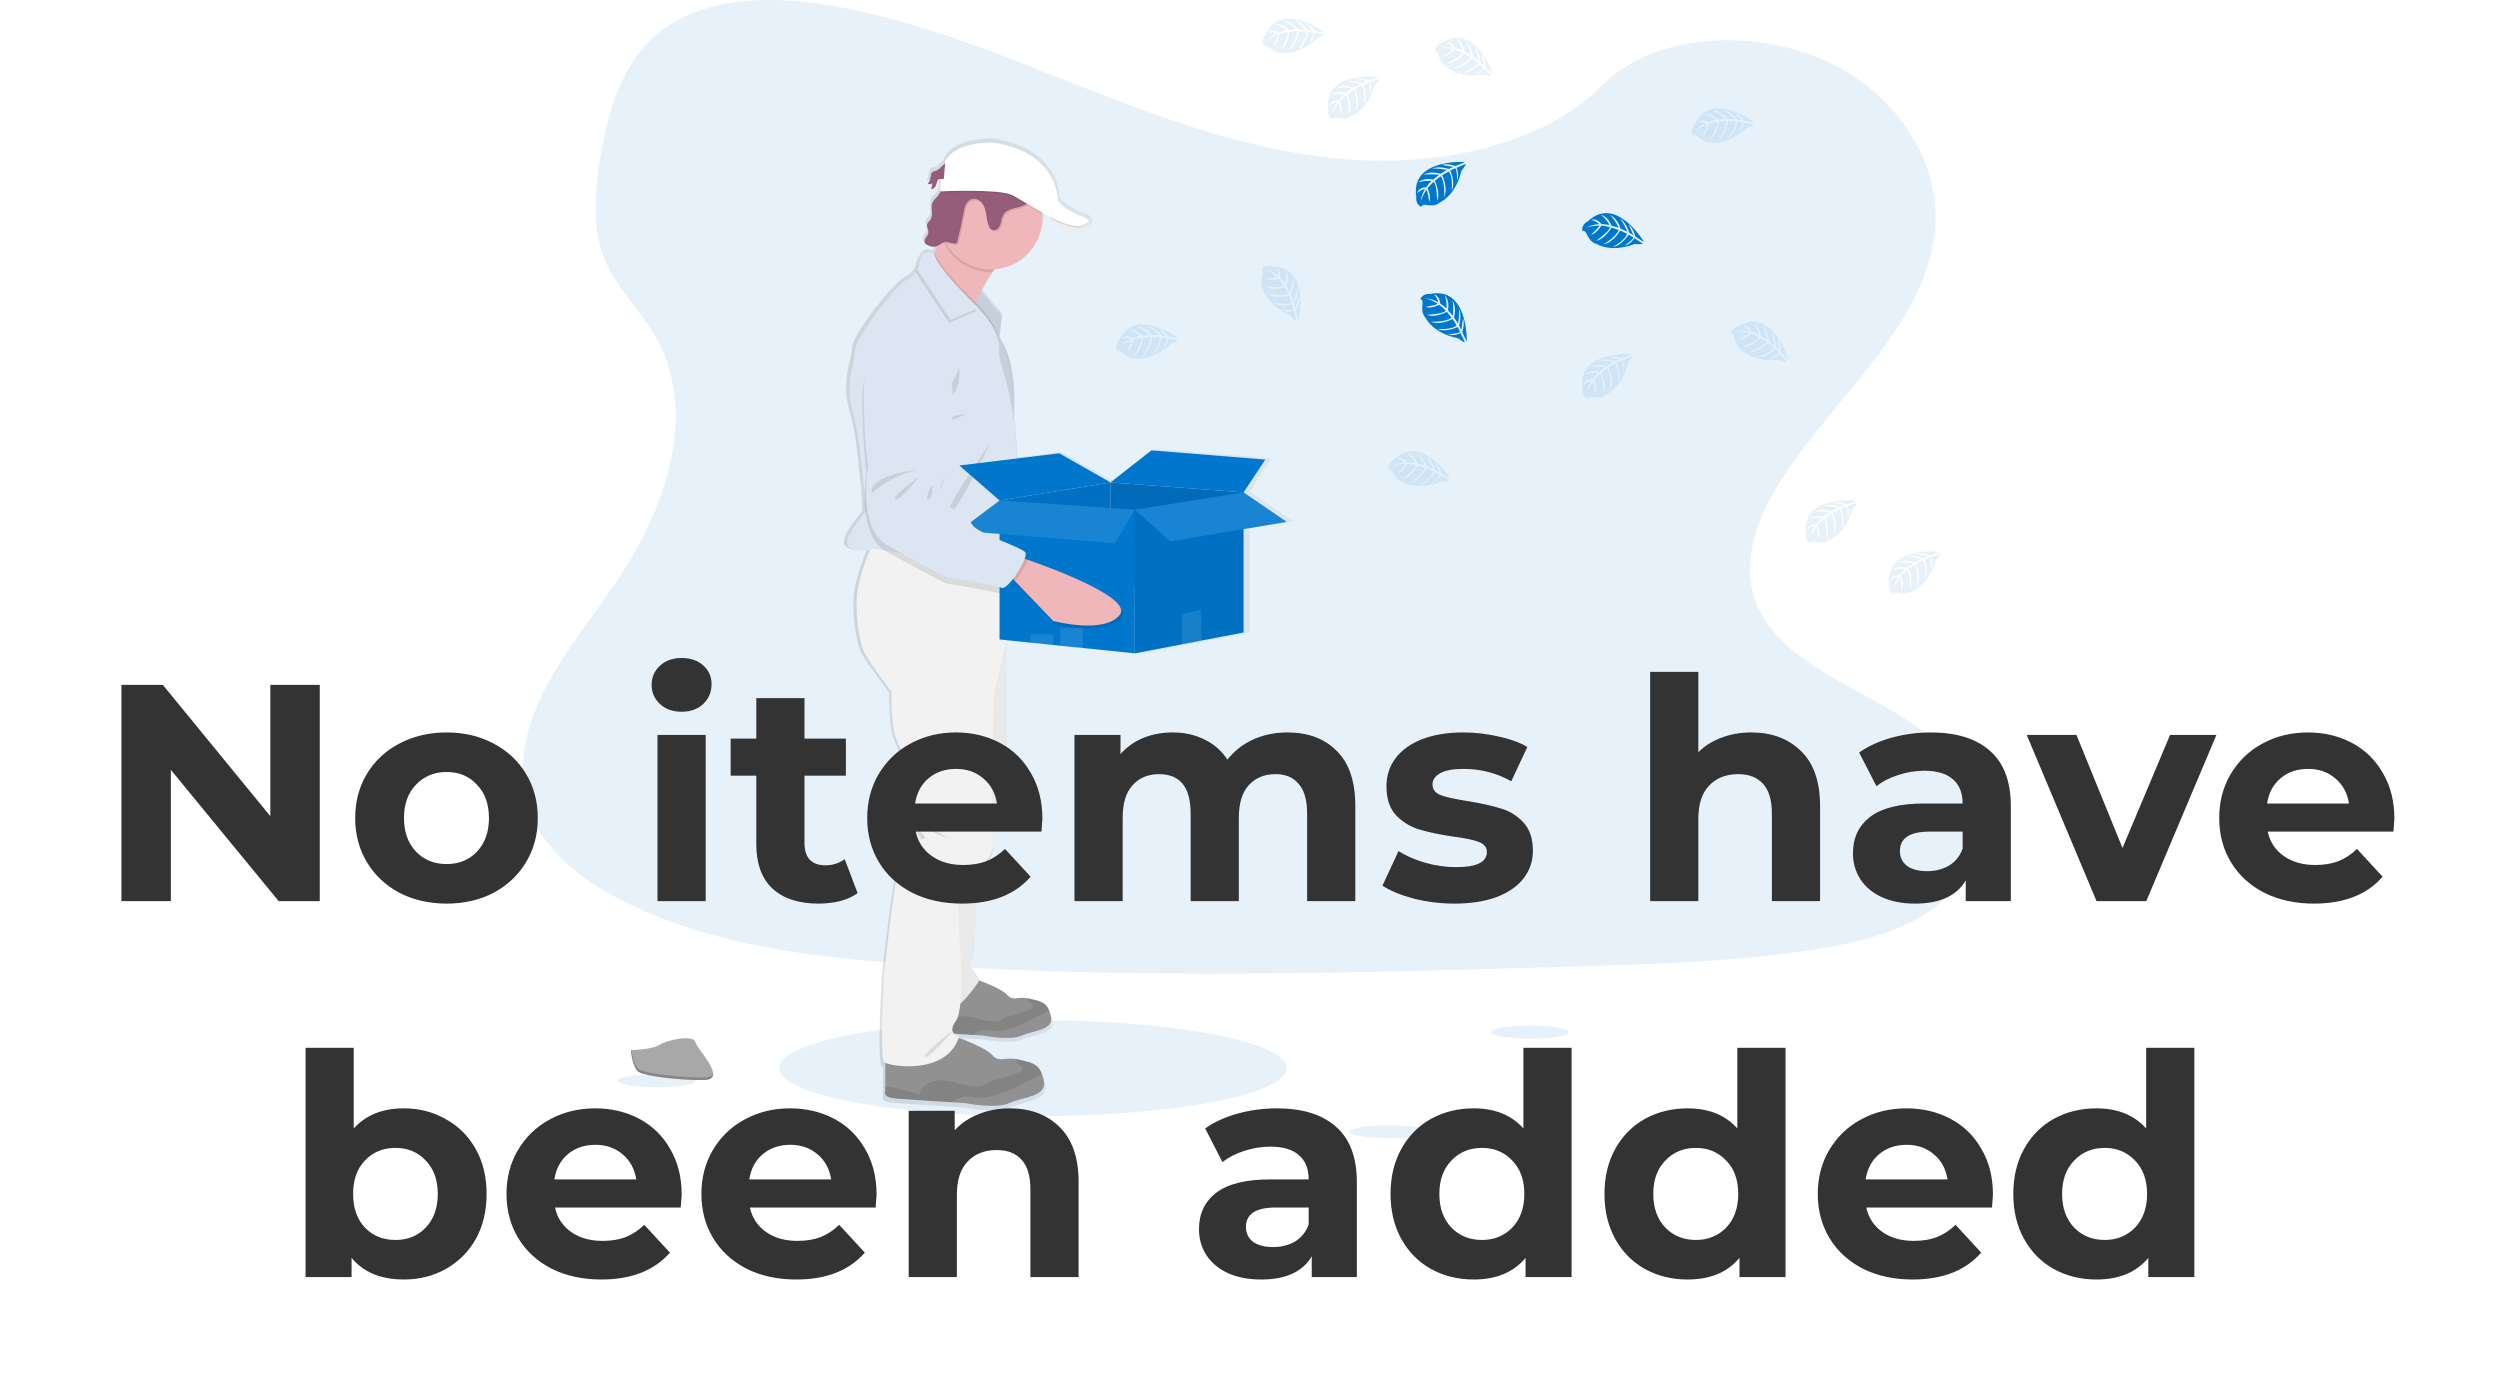 <svg width="971" height="543" viewBox="0 0 971 543" fill="none" xmlns="http://www.w3.org/2000/svg">
<g clip-path="url(#clip0)">
<path opacity="0.1" d="M401.193 433.53C455.624 433.53 499.749 425.171 499.749 414.86C499.749 404.548 455.624 396.189 401.193 396.189C346.762 396.189 302.636 404.548 302.636 414.86C302.636 425.171 346.762 433.53 401.193 433.53Z" fill="#0077CC"/>
<path opacity="0.1" d="M531.268 62.347C495.047 61.093 460.549 49.396 427.608 36.602C394.666 23.809 362.038 9.638 326.684 2.861C303.945 -1.499 277.938 -2.12 259.62 10.058C241.985 21.811 236.288 42.042 233.226 60.83C230.921 74.967 229.566 89.849 235.879 103.085C240.267 112.274 248.046 119.998 253.43 128.801C272.162 159.426 258.92 197.192 238.627 227.094C229.113 241.119 218.06 254.518 210.711 269.433C203.363 284.348 199.966 301.496 206.396 316.752C212.765 331.863 227.949 343.19 244.397 351.165C277.803 367.368 317.153 372.002 355.551 374.632C440.525 380.441 525.946 377.928 611.143 375.404C642.674 374.475 674.34 373.529 705.356 368.655C722.583 365.946 740.363 361.648 752.872 351.272C768.743 338.103 772.678 315.806 762.039 299.296C744.197 271.593 694.879 264.715 682.393 234.991C675.532 218.627 682.578 200.404 692.557 185.232C713.958 152.676 749.827 124.117 751.713 86.91C753.011 61.356 735.768 35.763 709.106 23.669C681.162 10.992 642.406 12.587 621.799 33.569C600.56 55.15 563.253 63.461 531.268 62.347Z" fill="#0077CC"/>
<path d="M502.486 202.452L485.343 190.895L493.99 178.022L448.713 174.413L432.444 186.994L412.078 175.577L395.092 177.619L394.891 173.142C394.681 168.475 394.212 163.822 393.486 159.207C393.559 157.807 393.609 156.201 393.604 154.455C393.604 147.096 392.607 137.341 388.231 130.837L389.238 121.782L381.067 112.128C382.379 109.514 383.876 106.997 385.544 104.595C385.824 104.192 386.104 103.8 386.406 103.42C397.012 102.653 405.379 93.933 405.379 83.272C405.379 82.779 405.379 82.287 405.323 81.8C405.323 81.604 405.284 81.403 405.261 81.207C406.297 81.766 407.343 82.326 408.39 82.886C408.586 83.165 408.81 83.445 409.056 83.775L409.106 83.837L409.42 84.223L409.52 84.341C409.632 84.475 409.75 84.604 409.867 84.738L409.946 84.828C410.242 85.158 410.556 85.494 410.892 85.824C410.932 85.856 410.969 85.892 411.003 85.93L411.423 86.322L411.541 86.428C411.899 86.747 412.279 87.055 412.66 87.346L412.783 87.436L413.264 87.766L413.421 87.867C413.606 87.979 413.796 88.096 413.981 88.203L414.048 88.242C414.266 88.359 414.49 88.471 414.714 88.577L414.826 88.622C415.016 88.704 415.203 88.783 415.386 88.857L415.559 88.919C415.755 88.986 415.945 89.048 416.147 89.103L416.27 89.137C416.516 89.199 416.762 89.249 417.014 89.288H417.042C417.279 89.327 417.519 89.351 417.759 89.361H417.921C418.135 89.372 418.35 89.372 418.564 89.361H418.704C418.973 89.346 419.24 89.314 419.505 89.266C420.757 89.101 421.959 88.67 423.031 88.001C423.303 87.819 423.545 87.594 423.747 87.335C424.866 85.869 423.635 84.262 423.635 84.262C423.198 83.222 420.367 82.488 420.367 82.488C420.367 82.488 411.412 78.75 411.412 75.772C411.412 72.795 409.173 57.348 386.065 53.817C386.065 53.817 371.032 52.972 366.807 61.02L366.717 61.96C365.475 62.738 364.445 64.299 363.22 64.758C362.69 64.872 362.179 65.06 361.703 65.318V65.212C361.561 65.335 361.445 65.486 361.362 65.654C361.098 66.178 360.94 66.748 360.897 67.333C360.771 68.047 360.523 68.734 360.164 69.364C360.064 69.543 359.952 69.715 359.828 69.879L359.733 70.03C360.383 70.081 361.035 69.975 361.636 69.722C361.541 70.489 361.353 71.24 361.076 71.961C361.432 71.973 361.783 71.882 362.089 71.699C362.395 71.517 362.641 71.25 362.8 70.931V70.887L362.873 70.786C363.013 70.527 363.13 70.255 363.22 69.974L363.158 70.041C363.27 69.678 363.371 69.308 363.494 68.95C363.55 68.748 363.643 68.559 363.768 68.391C363.917 68.24 364.1 68.126 364.301 68.059C364.503 67.992 364.717 67.974 364.927 68.004L364.697 72.857H364.798C364.663 73.21 364.498 73.55 364.305 73.875C363.511 75.162 362.067 76.041 361.535 77.451C361.306 78.132 361.218 78.852 361.278 79.567C361.278 79.987 361.328 80.412 361.362 80.832V80.798C361.44 81.918 361.462 82.981 360.858 83.882C360.444 84.498 359.778 84.962 359.548 85.662C359.485 85.856 359.456 86.061 359.464 86.266C359.509 86.879 359.637 87.484 359.845 88.062C359.847 88.052 359.847 88.04 359.845 88.029C359.984 88.455 360.017 88.908 359.94 89.35C359.688 90.469 358.328 91.404 358.395 92.473C358.392 92.613 358.412 92.753 358.457 92.887C358.719 93.409 359.172 93.81 359.722 94.006C360.585 94.497 361.576 94.715 362.565 94.633C362.936 94.566 363.294 94.443 363.628 94.269C363.236 95.17 362.833 96.06 362.425 96.905C362.363 97.04 362.296 97.174 362.229 97.308C362.229 97.308 358.77 94.997 356.806 99.709C356.232 100.688 355.822 101.754 355.591 102.866C355.493 103.31 355.354 103.745 355.177 104.164C354.305 105.64 353 106.813 351.439 107.522C347.432 109.358 331.246 129.545 330.961 134.772C330.821 136.812 330.476 138.834 329.931 140.805C328.657 145.448 328.33 150.299 328.968 155.071C329.168 156.613 329.5 158.135 329.959 159.621C331.677 164.842 332.824 174.586 332.824 174.586L334.682 191.499C334.614 193.833 334.715 196.17 334.985 198.489C333.087 200.655 325.47 209.682 328.381 212.139C330.619 214.076 334.537 213.757 336.736 213.359C334.884 217.943 331.968 225.913 331.582 231.386C331.022 239.484 332.539 250.213 334.94 254.332C337.341 258.451 345.344 269.018 345.344 269.018C345.344 269.018 344.969 283.513 347.829 288.779C350.689 294.046 351.842 304.97 351.842 304.97C351.842 304.97 354.511 314.194 353.174 317.585C351.836 320.977 355.653 323.797 351.646 326.053C347.639 328.308 342.512 379.142 342.512 379.142C342.512 379.142 340.447 412.459 342.512 414.155C342.623 414.235 342.741 414.304 342.865 414.362V425.555C342.865 425.555 341.432 427.905 347.258 428.381C351.248 428.7 362.559 429.422 369.27 429.842L374.469 430.166C374.469 430.166 386.781 432.618 392.221 430.166C397.661 427.715 407.304 427.771 405.871 421.296C405.681 420.415 405.427 419.549 405.11 418.705C403.538 414.686 400.868 414.227 395.949 413.108C395.663 413.046 395.389 412.99 395.137 412.946C389.955 412.045 388.253 414.457 385.349 411.317C382.825 408.603 374.788 405.564 372.051 404.601C372.118 404.4 372.202 404.204 372.269 403.997C371.494 403.865 370.774 403.514 370.193 402.984L377.608 403.454L382.024 403.728C382.024 403.728 392.49 405.816 397.135 403.728C401.78 401.641 409.951 401.696 408.731 396.195C408.571 395.445 408.355 394.708 408.088 393.99C406.75 390.576 404.478 390.201 400.297 389.255C400.056 389.205 399.833 389.154 399.609 389.115C395.204 388.349 393.76 390.397 391.292 387.733C389.177 385.461 382.5 382.914 380.099 382.047C380.099 380.804 378.42 379.036 377.362 377.262C376.12 375.191 378.414 367.943 378.414 367.943L379.724 337.873C380.223 337.651 380.75 337.5 381.291 337.425C381.291 337.425 387.212 331.772 385.875 325.751C385.602 323.929 385.46 322.091 385.449 320.249C387.397 318.441 390.078 315.772 390.839 314.126C392.081 311.446 390.839 298.456 390.839 298.456V248.786L400.745 249.788L409.733 250.711L412.47 250.991L421.458 251.898L442.115 253.985L460.729 250.459L468.783 248.937L485.343 245.803V205.284L502.486 202.452ZM366.147 68.183L364.994 68.06C365.374 68.077 365.777 68.15 366.147 68.183Z" fill="url(#paint0_linear)"/>
<path d="M462.308 228.761C456.711 236.77 436.591 232.528 436.591 232.528L420.999 217.938L418.9 215.962L422.421 208.485C422.421 208.485 423.54 208.793 425.46 209.341C435.539 212.268 467.031 222.029 462.308 228.761Z" fill="#EFB7B9"/>
<path opacity="0.1" d="M425.448 209.341C424.76 211.736 422.874 215.324 420.999 217.938L418.9 215.962L422.421 208.485C422.421 208.485 423.551 208.793 425.448 209.341Z" fill="black"/>
<path d="M371.973 125.023C371.973 125.023 357.601 131.397 358.306 147.051C358.813 157.136 359.912 167.182 361.597 177.138C361.597 177.138 358.658 200.694 370.893 206.767C383.127 212.839 394.449 217.831 394.449 217.831C394.449 217.831 413.589 219.891 415.968 220.742C418.346 221.592 425.779 208.586 424.407 206.56C423.036 204.534 405.468 200.286 403.23 196.906C400.991 193.525 395.814 191.438 395.814 191.438C395.814 191.438 390.47 188.203 390.106 185.281C389.742 182.36 391.152 180.183 391.511 178.901C391.869 177.62 392.775 165.246 392.775 165.246C392.775 165.246 398.809 121.2 371.973 125.023Z" fill="#DCE6F2"/>
<path opacity="0.1" d="M381.459 176.495C381.459 176.495 361.742 179.797 363.651 186.697C363.651 186.697 370.809 179.248 381.459 176.495Z" fill="black"/>
<path opacity="0.1" d="M381.61 179.287C381.61 179.287 370.769 188.136 372.891 188.589C375.012 189.042 381.61 179.287 381.61 179.287Z" fill="black"/>
<path opacity="0.1" d="M386.821 182.371C386.821 182.371 383.916 188.32 385.701 187.917C387.487 187.514 386.821 182.371 386.821 182.371Z" fill="black"/>
<path opacity="0.1" d="M426.176 209.974L424.978 209.632C425.32 208.513 425.415 207.606 425.135 207.186C423.764 205.16 406.207 200.918 403.974 197.532C401.741 194.146 396.559 192.064 396.559 192.064C396.559 192.064 391.214 188.83 390.85 185.908C390.486 182.987 391.897 180.81 392.255 179.528C392.613 178.246 393.52 165.867 393.52 165.867C393.52 165.867 399.536 121.827 372.7 125.649C372.7 125.649 358.328 132.03 359.028 147.683C359.535 157.768 360.636 167.815 362.324 177.771C362.324 177.771 359.386 201.327 371.62 207.399C383.854 213.471 395.176 218.464 395.176 218.464C395.176 218.464 414.311 220.518 416.695 221.374C417.596 221.698 419.225 220.025 420.82 217.725L421.727 218.57L437.319 233.155C437.319 233.155 457.439 237.402 463.035 229.394C467.764 222.655 436.278 212.895 426.176 209.974Z" fill="black"/>
<path d="M363.701 66.269C363.153 66.376 362.628 66.579 362.151 66.868C361.591 67.333 361.591 68.127 361.451 68.822C361.287 69.787 360.904 70.702 360.332 71.497C360.969 71.543 361.607 71.438 362.195 71.189C362.1 71.955 361.912 72.707 361.636 73.427C361.985 73.436 362.328 73.344 362.626 73.163C362.924 72.981 363.163 72.717 363.315 72.403C363.611 71.773 363.845 71.115 364.014 70.439C364.067 70.237 364.158 70.047 364.283 69.879C364.798 69.269 365.755 69.543 366.55 69.622C367.211 69.678 367.875 69.555 368.474 69.268C369.072 68.981 369.582 68.539 369.952 67.988C370.797 66.706 370.848 63.426 368.833 63.079C366.729 62.732 365.419 65.631 363.701 66.269Z" fill="#965D7B"/>
<g opacity="0.1">
<path opacity="0.1" d="M362.095 67.557C362.145 67.282 362.179 66.997 362.24 66.723C361.709 67.187 361.681 67.976 361.541 68.676C361.47 69.079 361.36 69.475 361.21 69.857C361.651 69.154 361.951 68.373 362.095 67.557Z" fill="black"/>
<path opacity="0.1" d="M362.274 72.179C362.553 71.459 362.741 70.707 362.834 69.941C362.273 70.177 361.666 70.282 361.059 70.249C360.883 70.642 360.667 71.017 360.416 71.368C361.05 71.417 361.688 71.313 362.274 71.066C362.181 71.832 361.993 72.584 361.714 73.304C362.063 73.312 362.406 73.22 362.704 73.039C363.002 72.857 363.241 72.594 363.393 72.28C363.533 72.026 363.645 71.757 363.729 71.48C363.565 71.709 363.345 71.894 363.091 72.016C362.837 72.138 362.556 72.194 362.274 72.179Z" fill="black"/>
<path opacity="0.1" d="M367.188 68.374C366.393 68.295 365.43 68.021 364.915 68.631C364.793 68.8 364.702 68.99 364.647 69.191C364.596 69.336 364.552 69.487 364.512 69.638C365.044 69.219 365.906 69.443 366.628 69.515C367.289 69.569 367.953 69.447 368.551 69.159C369.149 68.872 369.66 68.431 370.031 67.881C370.2 67.609 370.327 67.313 370.406 67.002C370.022 67.477 369.529 67.85 368.967 68.089C368.406 68.328 367.795 68.426 367.188 68.374Z" fill="black"/>
</g>
<path d="M380.547 112.492L389.082 122.756L387.968 133.115L377.653 116.969L380.547 112.492Z" fill="#DCE6F2"/>
<path opacity="0.1" d="M389.076 122.756L388.029 132.5L387.962 133.115L378.655 118.542L377.653 116.969L377.944 116.516L380.541 112.492L381.118 113.186L389.076 122.756Z" fill="black"/>
<path d="M393.509 98.595C390.621 99.424 387.862 102.267 385.461 105.72C383.838 108.102 382.387 110.597 381.118 113.186C380.329 114.764 379.635 116.281 379.058 117.601L378.655 118.542C377.681 120.842 377.139 122.381 377.139 122.381C377.139 122.381 355.032 105.759 358.53 104.64C359.705 104.265 361.25 101.746 362.778 98.573L362.968 98.17C363.936 96.133 364.888 93.861 365.733 91.723C367.462 87.329 368.744 83.513 368.744 83.513C368.744 83.513 402.323 96.077 393.509 98.595Z" fill="#EFB7B9"/>
<path d="M406.733 82.578C406.733 82.578 411.838 91.812 418.693 90.553C425.549 89.294 422.729 85.595 422.729 85.595L406.733 82.578Z" fill="#EDEDED"/>
<path d="M396.844 402.228C392.322 404.293 382.097 402.228 382.097 402.228L377.788 401.96C372.191 401.601 362.822 400.997 359.509 400.728C354.674 400.331 355.86 398.35 355.86 398.35V386.379L379.321 380.435C379.321 380.435 388.595 383.608 391.136 386.379C393.548 389.02 394.958 386.989 399.262 387.75C399.475 387.789 399.699 387.834 399.934 387.89C404.019 388.824 406.235 389.194 407.545 392.58C407.808 393.291 408.019 394.021 408.177 394.762C409.386 400.213 401.361 400.174 396.844 402.228Z" fill="#919191"/>
<path opacity="0.1" d="M407.545 392.58C406.704 393.105 405.821 393.558 404.903 393.934C401.825 395.339 398.898 397.051 395.786 398.378C392.675 399.704 389.322 400.65 385.953 400.398C384.19 400.269 382.388 399.838 380.704 400.342C379.662 400.744 378.681 401.289 377.788 401.96C372.191 401.601 362.822 400.997 359.509 400.728C354.674 400.331 355.86 398.35 355.86 398.35V396.951C356.034 396.951 356.23 396.9 356.454 396.883C357.612 396.865 358.765 397.037 359.867 397.393C362.296 398.053 364.714 398.702 367.143 399.352C367.343 398.598 367.694 397.892 368.175 397.278C368.656 396.665 369.257 396.155 369.941 395.781C371.328 395.045 372.884 394.688 374.452 394.746C378.219 394.796 381.784 396.581 385.545 396.76C386.596 396.857 387.655 396.68 388.617 396.245C389.132 395.988 389.585 395.613 390.089 395.328C390.895 394.938 391.747 394.65 392.624 394.471C395.091 393.857 397.512 393.076 399.872 392.132C400.544 391.869 401.327 391.393 401.238 390.677C401.12 389.725 399.626 389.613 399.234 388.74C399.165 388.583 399.133 388.412 399.141 388.24C399.148 388.068 399.196 387.9 399.279 387.75C399.491 387.789 399.715 387.834 399.95 387.89C404.019 388.824 406.235 389.194 407.545 392.58Z" fill="black"/>
<path d="M392.065 428.42C386.748 430.849 374.715 428.42 374.715 428.42L369.65 428.124C363.091 427.704 352.043 427.004 348.142 426.674C342.451 426.204 343.85 423.876 343.85 423.876V409.767L371.458 402.771C371.458 402.771 382.371 406.504 385.36 409.767C388.197 412.873 389.837 410.483 394.924 411.379C395.176 411.423 395.439 411.479 395.714 411.541C400.521 412.66 403.129 413.08 404.668 417.065C404.98 417.901 405.228 418.76 405.412 419.634C406.8 426.047 397.381 425.997 392.065 428.42Z" fill="#919191"/>
<path opacity="0.1" d="M404.657 417.065C403.668 417.682 402.629 418.216 401.551 418.66C397.93 420.311 394.482 422.326 390.822 423.887C387.162 425.449 383.216 426.557 379.248 426.266C377.178 426.115 375.056 425.594 373.092 426.198C371.861 426.678 370.703 427.326 369.65 428.124C363.091 427.704 352.043 427.004 348.142 426.674C342.451 426.204 343.85 423.876 343.85 423.876V422.23C344.081 422.193 344.315 422.166 344.549 422.152C345.913 422.127 347.271 422.33 348.568 422.751L357.125 425.057C357.363 424.167 357.781 423.336 358.351 422.613C358.922 421.891 359.634 421.292 360.444 420.854C362.075 419.984 363.908 419.563 365.755 419.634C370.187 419.695 374.379 421.794 378.806 422.007C380.039 422.119 381.28 421.913 382.41 421.408C383.02 421.1 383.53 420.658 384.145 420.328C385.092 419.864 386.095 419.525 387.128 419.32C390.015 418.592 392.849 417.672 395.613 416.567C396.402 416.253 397.325 415.694 397.219 414.854C397.079 413.735 395.322 413.6 394.857 412.571C394.779 412.385 394.743 412.184 394.753 411.982C394.763 411.781 394.817 411.584 394.913 411.407C395.165 411.451 395.428 411.507 395.702 411.569C400.51 412.643 403.118 413.08 404.657 417.065Z" fill="black"/>
<path d="M380.032 331.605L378.538 366.768C378.538 366.768 376.299 373.949 377.513 376.003C378.728 378.057 380.776 380.105 380.032 381.319C379.288 382.534 370.333 395.664 367.44 390.627C364.546 385.59 361.692 363.763 361.692 363.763L364.361 336.804L380.032 331.605Z" fill="#E9E9E9"/>
<path d="M386.513 243.995L390.666 249.547V297.835C390.666 297.835 391.88 310.707 390.666 313.365C389.451 316.024 383.295 321.34 383.295 321.34L378.118 294.756L379.237 266.634L386.513 243.995Z" fill="#E9E9E9"/>
<path d="M390.666 223.4V249.519L386.004 269.852C386.004 269.852 384.509 318.917 385.813 324.883C387.117 330.849 381.336 336.451 381.336 336.451C381.336 336.451 377.978 336.826 377.978 339.434C377.978 342.042 372.381 349.508 372.381 349.508L372.566 364.059C372.566 364.059 374.995 391.298 371.262 396.52C367.529 401.741 372.566 402.491 372.566 402.491C367.904 417.787 345.518 414.244 343.497 412.565C341.477 410.886 343.497 377.866 343.497 377.866C343.497 377.866 348.501 327.497 352.418 325.258C356.336 323.02 352.609 320.221 353.913 316.863C355.217 313.505 352.609 304.366 352.609 304.366C352.609 304.366 351.489 293.542 348.691 288.321C345.893 283.099 346.262 268.732 346.262 268.732C346.262 268.732 338.427 258.284 336.099 254.181C333.77 250.079 332.271 239.445 332.83 231.42C333.211 225.997 336.059 218.1 337.867 213.555C338.735 211.378 339.361 209.968 339.361 209.968L339.893 210.108L370.462 218.111L390.666 223.4Z" fill="#F2F2F2"/>
<path opacity="0.1" d="M393.509 98.596C390.621 99.424 387.862 102.267 385.461 105.72H384.834C381.315 105.722 377.857 104.796 374.811 103.034C371.764 101.272 369.237 98.737 367.484 95.685C366.752 94.421 366.163 93.079 365.727 91.684C367.456 87.29 368.738 83.473 368.738 83.473C368.738 83.473 402.323 96.077 393.509 98.596Z" fill="black"/>
<path d="M404.842 84.604C404.847 87.666 404.149 90.689 402.801 93.439C401.454 96.189 399.494 98.593 397.071 100.466C394.648 102.339 391.828 103.63 388.827 104.242C385.827 104.853 382.726 104.767 379.764 103.991C376.801 103.215 374.057 101.77 371.741 99.766C369.426 97.762 367.601 95.253 366.408 92.433C365.214 89.613 364.684 86.556 364.858 83.499C365.032 80.442 365.906 77.465 367.412 74.799C368.018 73.715 368.726 72.692 369.527 71.743C370.847 70.171 372.398 68.808 374.127 67.702C377.049 65.846 380.401 64.779 383.858 64.606C387.315 64.433 390.757 65.16 393.849 66.715C396.941 68.27 399.577 70.601 401.499 73.479C403.42 76.358 404.563 79.686 404.814 83.138C404.825 83.63 404.842 84.117 404.842 84.604Z" fill="#EFB7B9"/>
<path opacity="0.1" d="M388.03 132.5L387.962 133.115L378.655 118.564C377.681 120.864 377.139 122.403 377.139 122.403C377.139 122.403 355.032 105.759 358.53 104.64C359.705 104.265 361.25 101.746 362.778 98.573L362.968 98.17C364.591 103.006 374.021 112.671 377.944 116.544C378.398 116.991 378.773 117.361 379.064 117.629L379.663 118.189L379.976 118.503C381.403 119.974 387.425 126.466 388.03 132.5Z" fill="black"/>
<path d="M394.986 181.873L393.967 214.652L393.788 220.49C393.788 220.49 381.722 219.37 370.462 218.139C361.395 217.148 352.849 216.079 351.534 215.453C349.855 214.663 346.256 214.053 343.419 213.667C341.225 213.371 339.501 213.214 339.501 213.214C339.501 213.214 338.858 213.404 337.867 213.583C335.707 213.975 331.912 214.294 329.702 212.374C326.875 209.918 334.302 200.991 336.155 198.847L336.563 198.383L335.864 191.919L334.045 175.157C334.045 175.157 332.925 165.503 331.246 160.326C330.797 158.854 330.474 157.347 330.278 155.821C329.654 151.093 329.974 146.288 331.218 141.684C331.75 139.727 332.087 137.723 332.226 135.701C332.506 130.524 348.316 110.516 352.234 108.697C353.996 107.875 355.414 106.461 356.241 104.701C356.514 104.148 356.719 103.563 356.851 102.961C358.53 95.685 362.778 98.573 362.778 98.573C363.802 104.265 379.657 119.331 379.657 119.331L379.97 119.644C381.543 121.256 388.55 128.823 388.052 135.281C387.952 137.685 388.311 140.086 389.11 142.355C392.335 152.51 394.189 163.05 394.622 173.696L394.986 181.873Z" fill="#DCE6F2"/>
<path opacity="0.1" d="M372.521 142.949C372.521 142.949 368.604 152.463 365.665 154.002C362.727 155.541 373.92 157.248 372.521 142.949Z" fill="black"/>
<path opacity="0.1" d="M375.459 160.718C375.459 160.718 366.505 161.837 366.505 163.516C366.505 165.195 375.459 160.718 375.459 160.718Z" fill="black"/>
<path opacity="0.1" d="M384.834 171.631C384.834 171.631 371.822 199.334 368.184 200.174C364.546 201.013 384.834 171.631 384.834 171.631Z" fill="black"/>
<path opacity="0.1" d="M379.411 120.736L368.648 125.414L355.659 105.793C355.932 105.239 356.136 104.655 356.269 104.052C357.948 96.777 362.196 99.664 362.196 99.664C363.22 105.356 379.075 120.422 379.075 120.422L379.411 120.736Z" fill="black"/>
<path d="M379.97 119.616L369.208 124.295L356.218 104.673C356.491 104.12 356.696 103.536 356.828 102.933C358.507 95.657 362.755 98.545 362.755 98.545C363.779 104.237 379.634 119.303 379.634 119.303L379.97 119.616Z" fill="#DCE6F2"/>
<path opacity="0.1" d="M393.788 220.49C393.788 220.49 381.722 219.37 370.462 218.139L390.665 223.428V229.584C389.781 230.384 389.014 230.799 388.516 230.586C386.188 229.607 367.188 226.528 367.188 226.528C367.188 226.528 356.151 220.932 344.242 214.216C343.952 214.056 343.672 213.88 343.402 213.69C342.013 212.747 340.817 211.548 339.876 210.158C337.677 206.974 336.602 202.883 336.138 198.87C335.876 196.57 335.779 194.255 335.847 191.941C335.904 189.318 336.144 186.702 336.563 184.112C335.411 174.079 334.851 163.988 334.884 153.89C335.024 138.22 349.715 132.623 349.715 132.623C376.719 130.244 368.346 173.898 368.346 173.898C368.346 173.898 366.785 186.21 366.359 187.47C365.934 188.729 364.406 190.828 364.613 193.766C364.82 196.704 369.98 200.219 369.98 200.219C369.98 200.219 375.017 202.581 377.094 206.078C378.605 208.658 388.421 212.156 393.967 214.652L393.788 220.49Z" fill="black"/>
<path opacity="0.1" d="M402.833 72.179C402.843 73.101 402.652 74.014 402.273 74.855C401.986 75.54 401.653 76.206 401.277 76.847C400.688 78.026 399.852 79.064 398.825 79.891C397.533 80.815 395.898 81.072 394.348 81.447C392.798 81.822 391.186 82.421 390.302 83.742C389.822 84.591 389.502 85.52 389.356 86.484C389.208 87.447 388.823 88.359 388.237 89.137C387.931 89.517 387.508 89.785 387.034 89.898C386.56 90.012 386.062 89.964 385.617 89.764C385.149 89.448 384.794 88.991 384.604 88.46C383.966 87.022 383.804 85.427 383.547 83.876C383.289 82.326 382.925 80.731 381.974 79.483C381.023 78.235 379.338 77.412 377.844 77.899C377.344 78.092 376.887 78.383 376.503 78.756C376.118 79.129 375.813 79.576 375.605 80.071C375.191 81.06 374.907 82.098 374.76 83.16C374.066 86.958 373.247 90.734 372.303 94.487C372.274 94.641 372.211 94.787 372.118 94.913C371.97 95.061 371.769 95.145 371.559 95.148C370.305 95.316 369.102 94.437 367.837 94.532C367.707 94.541 367.577 94.561 367.451 94.594C365.406 91.04 364.503 86.943 364.864 82.858C365.226 78.774 366.834 74.899 369.471 71.76L369.572 71.732C370.413 71.433 371.178 70.951 371.811 70.321C372.618 69.513 373.367 68.647 374.049 67.73L374.497 67.17C375.783 65.621 377.249 64.229 378.862 63.023C379.303 62.663 379.808 62.389 380.351 62.217C380.816 62.127 381.292 62.112 381.761 62.173C383.694 62.405 385.643 62.478 387.587 62.391C388.942 62.178 390.308 62.04 391.678 61.977C395.221 62.078 398.243 64.579 400.482 67.322C401.685 68.726 402.76 70.344 402.833 72.179Z" fill="black"/>
<path d="M364.798 75.33C364.02 76.606 362.615 77.474 362.089 78.873C361.317 80.905 362.621 83.434 361.423 85.248C361.026 85.858 360.371 86.311 360.147 87.01C359.766 88.191 360.807 89.451 360.539 90.665C360.27 91.879 358.67 92.904 359.095 94.09C359.346 94.608 359.787 95.008 360.326 95.21C361.174 95.696 362.15 95.913 363.124 95.831C364.652 95.579 365.788 94.079 367.339 93.967C368.598 93.877 369.801 94.751 371.055 94.588C371.265 94.581 371.465 94.495 371.615 94.348C371.71 94.223 371.773 94.077 371.799 93.922C372.739 90.173 373.56 86.397 374.262 82.595C374.405 81.533 374.687 80.494 375.101 79.505C375.311 79.012 375.616 78.566 376.001 78.193C376.385 77.82 376.841 77.528 377.34 77.334C378.834 76.853 380.513 77.67 381.47 78.918C382.427 80.166 382.791 81.761 383.048 83.311C383.306 84.861 383.468 86.456 384.101 87.895C384.293 88.428 384.649 88.887 385.119 89.204C385.959 89.691 387.089 89.305 387.733 88.578C388.322 87.799 388.707 86.885 388.852 85.919C388.998 84.957 389.319 84.029 389.798 83.182C390.682 81.862 392.3 81.263 393.844 80.888C395.389 80.513 397.018 80.25 398.322 79.326C399.346 78.5 400.182 77.464 400.773 76.287C401.601 74.843 402.373 73.276 402.306 71.614C402.234 69.801 401.159 68.183 400.012 66.773C397.773 64.031 394.745 61.529 391.203 61.434C389.832 61.491 388.466 61.63 387.112 61.848C385.167 61.936 383.218 61.861 381.285 61.624C380.816 61.568 380.34 61.585 379.875 61.675C379.332 61.841 378.827 62.115 378.392 62.48C376.777 63.684 375.31 65.074 374.021 66.622C373.19 67.724 372.289 68.77 371.323 69.756C370.691 70.387 369.926 70.871 369.085 71.172C368.525 71.329 367.966 71.217 367.434 71.39C365.783 71.911 365.565 74.066 364.798 75.33Z" fill="#965D7B"/>
<g opacity="0.1">
<path opacity="0.1" d="M360.539 89.064C360.602 88.332 360.49 87.596 360.214 86.915C360.214 86.971 360.164 87.027 360.147 87.083C359.907 87.833 360.231 88.611 360.438 89.389C360.483 89.284 360.516 89.176 360.539 89.064Z" fill="black"/>
<path opacity="0.1" d="M361.871 79.903C361.813 80.677 361.828 81.454 361.916 82.225C361.973 81.451 361.958 80.674 361.871 79.903Z" fill="black"/>
<path opacity="0.1" d="M400.739 74.67C400.15 75.849 399.314 76.887 398.288 77.714C396.995 78.638 395.367 78.895 393.811 79.27C392.255 79.645 390.649 80.244 389.764 81.565C389.286 82.414 388.966 83.344 388.819 84.307C388.673 85.273 388.288 86.187 387.699 86.966C387.056 87.693 385.925 88.085 385.086 87.592C384.616 87.275 384.259 86.816 384.067 86.283C383.435 84.844 383.267 83.255 383.015 81.699C382.763 80.143 382.388 78.554 381.437 77.306C380.485 76.058 378.801 75.235 377.306 75.722C376.807 75.915 376.351 76.207 375.966 76.58C375.582 76.953 375.276 77.4 375.068 77.894C374.653 78.882 374.371 79.921 374.228 80.983C373.531 84.785 372.71 88.561 371.766 92.31C371.74 92.465 371.676 92.611 371.581 92.736C371.431 92.883 371.232 92.969 371.021 92.976C369.768 93.139 368.565 92.266 367.305 92.355C365.755 92.467 364.619 93.967 363.091 94.213C362.116 94.301 361.139 94.084 360.293 93.592C359.904 93.425 359.555 93.177 359.269 92.865C359.138 93.052 359.051 93.267 359.015 93.493C358.979 93.719 358.995 93.95 359.061 94.168C359.308 94.689 359.751 95.092 360.293 95.288C361.139 95.779 362.116 95.996 363.091 95.909C364.619 95.663 365.755 94.163 367.305 94.051C368.565 93.961 369.768 94.835 371.021 94.672C371.232 94.665 371.431 94.579 371.581 94.431C371.676 94.307 371.74 94.161 371.766 94.006C372.706 90.275 373.527 86.499 374.228 82.679C374.371 81.616 374.653 80.578 375.068 79.589C375.276 79.096 375.582 78.649 375.966 78.276C376.351 77.903 376.807 77.611 377.306 77.418C378.801 76.931 380.48 77.754 381.437 79.002C382.394 80.25 382.758 81.845 383.015 83.395C383.272 84.945 383.435 86.54 384.067 87.979C384.259 88.512 384.616 88.971 385.086 89.288C385.925 89.775 387.056 89.389 387.699 88.661C388.288 87.882 388.673 86.969 388.819 86.003C388.966 85.039 389.286 84.11 389.764 83.261C390.649 81.94 392.266 81.347 393.811 80.966C395.355 80.585 396.984 80.334 398.288 79.41C399.314 78.583 400.15 77.545 400.739 76.366C401.568 74.927 402.34 73.36 402.273 71.698C402.262 71.484 402.239 71.271 402.206 71.06C401.936 72.341 401.439 73.564 400.739 74.67Z" fill="black"/>
</g>
<path opacity="0.1" d="M402.295 74.838C403.73 77.39 404.581 80.228 404.786 83.149C399.799 80.35 395.109 77.278 392.742 76.209C388.617 74.345 373.193 74.625 367.395 74.799C368.001 73.715 368.71 72.692 369.51 71.743C370.835 70.169 372.392 68.807 374.127 67.702C376.426 66.244 378.997 65.269 381.685 64.838C384.373 64.407 387.12 64.529 389.759 65.195C392.398 65.862 394.873 67.06 397.034 68.716C399.194 70.372 400.994 72.451 402.323 74.827L402.295 74.838Z" fill="black"/>
<path opacity="0.1" d="M420.093 88.175C417.401 89.003 413.007 87.402 408.452 85.108C407.821 84.305 407.247 83.46 406.733 82.578L422.102 85.477C423.12 86.171 423.378 87.162 420.093 88.175Z" fill="black"/>
<path d="M386.026 55.434C386.026 55.434 371.335 54.595 367.204 62.57L366.538 69.638L365.419 69.515L365.195 74.323C365.195 74.323 387.649 73.343 392.759 75.649C397.868 77.955 413.746 89.574 420.109 87.615C426.473 85.656 419.55 83.837 419.55 83.837C419.55 83.837 410.791 80.126 410.791 77.216C410.791 74.306 408.619 58.932 386.026 55.434Z" fill="white"/>
<path opacity="0.1" d="M357.69 317.468C357.69 317.468 367.065 326.562 371.122 325.863C371.122 325.863 359.649 324.883 357.69 317.468Z" fill="black"/>
<path opacity="0.1" d="M355.731 321.682C355.731 321.682 356.571 326.361 358.81 325.902C361.048 325.443 355.731 321.682 355.731 321.682Z" fill="black"/>
<path opacity="0.1" d="M370.423 399.878C370.423 399.878 357.114 410.231 359.358 410.511C361.602 410.791 370.423 399.878 370.423 399.878Z" fill="black"/>
<path d="M388.225 194.387L431.319 187.375V228.174L390.374 226.03L388.225 194.387Z" fill="#0077CC"/>
<path opacity="0.05" d="M388.225 194.387L431.319 187.375V228.174L390.374 226.03L388.225 194.387Z" fill="black"/>
<path d="M431.319 187.375L482.998 191.242L480.139 226.747L431.319 228.174V187.375Z" fill="#0077CC"/>
<path opacity="0.1" d="M431.319 187.375L482.998 191.242L480.139 226.747L431.319 228.174V187.375Z" fill="black"/>
<path d="M447.208 174.922L431.319 187.375L482.998 191.242L491.444 178.498L447.208 174.922Z" fill="#0077CC"/>
<path d="M372.622 180.787L411.418 176.064L431.319 187.375L388.225 194.387L372.622 180.787Z" fill="#0077CC"/>
<path d="M440.766 197.969V253.75L420.579 251.679L411.798 250.784L409.123 250.504L400.348 249.603L388.225 248.361V194.387L431.314 197.32L440.766 197.969Z" fill="#0077CC"/>
<path d="M482.998 191.242V245.641L466.819 248.747L458.95 250.258L440.766 253.75V197.969L482.998 191.242Z" fill="#0077CC"/>
<path opacity="0.05" d="M482.998 191.242V245.641L466.819 248.747L458.95 250.258L440.766 253.75V197.969L482.998 191.242Z" fill="black"/>
<path d="M372.622 206.129L388.225 194.387L440.766 197.969L433.032 210.998L372.622 206.129Z" fill="#0077CC"/>
<path opacity="0.1" d="M372.622 206.129L388.225 194.387L440.766 197.969L433.032 210.998L372.622 206.129Z" fill="white"/>
<path d="M482.998 191.242L440.766 197.969L454.512 210.281L499.749 202.692L482.998 191.242Z" fill="#0077CC"/>
<path opacity="0.1" d="M482.998 191.242L440.766 197.969L454.512 210.281L499.749 202.692L482.998 191.242Z" fill="white"/>
<path opacity="0.1" d="M466.819 248.747L458.95 250.258V238.634L466.32 236.776L466.819 248.747Z" fill="white"/>
<path opacity="0.1" d="M420.579 243.99V251.679L411.798 250.784V243.99H420.579Z" fill="white"/>
<path opacity="0.1" d="M409.123 246.413V250.504L400.348 249.603V246.413H409.123Z" fill="white"/>
<path opacity="0.1" d="M435.483 239.91C429.467 247.605 409.599 242.288 409.599 242.288L394.835 226.887L392.831 224.799L396.749 217.523C396.749 217.523 397.868 217.893 399.738 218.542C409.632 222.001 440.548 233.435 435.483 239.91Z" fill="black"/>
<path d="M434.923 238.791C428.907 246.486 409.039 241.169 409.039 241.169L394.275 225.767L392.272 223.68L396.189 216.404C396.189 216.404 397.309 216.773 399.178 217.423C409.073 220.881 439.988 232.315 434.923 238.791Z" fill="#EFB7B9"/>
<path opacity="0.1" d="M399.155 217.423C398.338 219.773 396.262 223.254 394.253 225.767L392.249 223.68L396.167 216.404C396.167 216.404 397.292 216.773 399.155 217.423Z" fill="black"/>
<path d="M350.275 130.384C350.275 130.384 335.584 135.981 335.444 151.651C335.41 161.749 335.971 171.841 337.123 181.873C337.123 181.873 332.925 205.239 344.818 211.955C356.711 218.671 367.764 224.267 367.764 224.267C367.764 224.267 386.765 227.345 389.098 228.325C391.432 229.304 399.542 216.712 398.282 214.613C397.023 212.514 379.724 207.337 377.67 203.84C375.616 200.342 370.557 197.986 370.557 197.986C370.557 197.986 365.397 194.465 365.19 191.527C364.983 188.589 366.505 186.49 366.936 185.231C367.367 183.972 368.928 171.659 368.928 171.659C368.928 171.659 377.278 127.978 350.275 130.384Z" fill="#DCE6F2"/>
<path opacity="0.1" d="M356.991 182.265C356.991 182.265 337.123 184.503 338.662 191.499C338.662 191.499 346.211 184.442 356.991 182.265Z" fill="black"/>
<path opacity="0.1" d="M356.991 185.063C356.991 185.063 345.713 193.318 347.784 193.878C349.855 194.437 356.991 185.063 356.991 185.063Z" fill="black"/>
<path opacity="0.1" d="M362.028 188.421C362.028 188.421 358.81 194.208 360.629 193.906C362.447 193.604 362.028 188.421 362.028 188.421Z" fill="black"/>
<path d="M568.889 62.9C568.889 62.9 547.622 61.619 550.107 76.539C550.107 76.539 549.609 79.175 551.999 80.373C551.999 80.373 552.038 79.254 554.182 79.64C554.945 79.768 555.721 79.806 556.493 79.752C557.539 79.682 558.534 79.271 559.325 78.582C559.325 78.582 565.308 76.114 567.636 66.331C567.636 66.331 569.36 64.193 569.315 63.645L565.722 65.184C565.722 65.184 566.947 67.775 565.979 69.93C565.979 69.93 565.867 65.279 565.173 65.385C565.033 65.385 563.31 66.286 563.31 66.286C563.31 66.286 565.42 70.797 563.825 74.082C563.825 74.082 564.429 68.519 562.649 66.611L560.12 68.088C560.12 68.088 562.588 72.75 560.914 76.556C560.914 76.556 561.345 70.719 559.588 68.447L557.293 70.232C557.293 70.232 559.616 74.832 558.2 77.989C558.2 77.989 558.015 71.194 556.795 70.68C556.795 70.68 554.792 72.448 554.489 73.176C554.489 73.176 556.073 76.534 555.088 78.274C555.088 78.274 554.484 73.746 553.969 73.724C553.969 73.724 551.971 76.724 551.764 78.761C551.861 76.862 552.453 75.021 553.482 73.422C552.33 73.64 551.268 74.19 550.426 75.006C550.426 75.006 550.734 72.885 553.974 72.7C553.974 72.7 555.653 70.422 556.068 70.282C556.068 70.282 552.844 70.013 550.891 70.881C550.891 70.881 552.609 68.883 556.661 69.762L558.9 67.915C558.9 67.915 554.657 67.355 552.855 67.976C552.855 67.976 554.926 66.208 559.51 67.495L561.972 66.023C561.972 66.023 558.357 65.24 556.202 65.525C556.202 65.525 558.474 64.299 562.694 65.626L564.457 64.837C564.457 64.837 561.804 64.316 561.032 64.232C560.259 64.148 560.215 63.936 560.215 63.936C561.893 63.656 563.616 63.85 565.19 64.495C565.19 64.495 568.968 63.135 568.889 62.9Z" fill="#0077CC"/>
<path opacity="0.1" d="M633.508 137.526C633.508 137.526 612.241 136.244 614.726 151.164C614.726 151.164 614.228 153.8 616.618 154.998C616.618 154.998 616.657 153.879 618.806 154.265C619.569 154.393 620.345 154.431 621.117 154.377C622.151 154.302 623.133 153.893 623.915 153.213C623.915 153.213 629.904 150.739 632.232 140.956C632.232 140.956 633.95 138.824 633.883 138.275L630.29 139.809C630.29 139.809 631.516 142.4 630.553 144.555C630.553 144.555 630.435 139.904 629.747 140.01C629.607 140.01 627.878 140.911 627.878 140.911C627.878 140.911 629.993 145.428 628.398 148.708C628.398 148.708 629.003 143.145 627.217 141.236L624.716 142.697C624.716 142.697 627.184 147.359 625.51 151.164C625.51 151.164 625.941 145.327 624.184 143.055L621.895 144.846C621.895 144.846 624.212 149.441 622.802 152.597C622.802 152.597 622.617 145.803 621.397 145.288C621.397 145.288 619.393 147.057 619.086 147.784C619.086 147.784 620.675 151.142 619.69 152.883C619.69 152.883 619.086 148.355 618.571 148.333C618.571 148.333 616.573 151.332 616.366 153.37C616.466 151.47 617.06 149.63 618.089 148.03C616.936 148.249 615.872 148.799 615.028 149.614C615.028 149.614 615.341 147.493 618.582 147.308C618.582 147.308 620.233 145.031 620.675 144.891C620.675 144.891 617.451 144.622 615.498 145.489C615.498 145.489 617.216 143.491 621.263 144.398L623.501 142.551C623.501 142.551 619.254 141.992 617.457 142.613C617.457 142.613 619.528 140.844 624.111 142.132L626.574 140.66C626.574 140.66 622.953 139.882 620.798 140.162C620.798 140.162 623.076 138.936 627.296 140.262L629.059 139.473C629.059 139.473 626.406 138.953 625.628 138.869C624.85 138.785 624.811 138.572 624.811 138.572C626.491 138.293 628.216 138.486 629.792 139.132C629.792 139.132 633.575 137.761 633.508 137.526Z" fill="#0077CC"/>
<path opacity="0.1" d="M504.31 124.278C504.31 124.278 509.207 103.52 494.074 103.448C494.074 103.448 491.561 102.507 489.977 104.657C489.977 104.657 491.057 104.886 490.324 106.934C490.071 107.659 489.902 108.41 489.821 109.173C489.712 110.213 489.946 111.261 490.487 112.156C490.487 112.156 491.903 118.48 501.12 122.443C501.12 122.443 502.933 124.502 503.482 124.525L502.587 120.724C502.587 120.724 499.822 121.491 497.863 120.165C497.863 120.165 502.469 120.842 502.475 120.165C502.475 120.025 501.915 118.172 501.915 118.172C501.915 118.172 497.107 119.482 494.141 117.35C494.141 117.35 499.52 118.894 501.708 117.467L500.7 114.714C500.7 114.714 495.663 116.354 492.216 114.053C492.216 114.053 497.897 115.475 500.437 114.132L499.066 111.568C499.066 111.568 494.141 113.068 491.27 111.137C491.27 111.137 497.986 112.111 498.714 111.003C498.714 111.003 497.314 108.725 496.648 108.3C496.648 108.3 493.089 109.296 491.522 108.026C491.522 108.026 496.083 108.199 496.19 107.718C496.19 107.718 493.576 105.239 491.584 104.679C493.44 105.102 495.155 106.001 496.559 107.287C496.538 106.114 496.177 104.972 495.518 104.002C495.518 104.002 497.555 104.673 497.197 107.919C497.197 107.919 499.156 109.934 499.217 110.393C499.217 110.393 500.029 107.265 499.508 105.188C499.508 105.188 501.187 107.225 499.603 111.059L501.036 113.606C501.036 113.606 502.335 109.52 502.004 107.64C502.004 107.64 503.398 109.979 501.344 114.277L502.379 116.958C502.379 116.958 503.762 113.522 503.851 111.361C503.851 111.361 504.674 113.813 502.642 117.747L503.124 119.616C503.124 119.616 504.086 117.092 504.299 116.342C504.512 115.592 504.73 115.587 504.73 115.587C504.721 117.289 504.239 118.956 503.336 120.4C503.336 120.4 504.07 124.306 504.31 124.278Z" fill="#0077CC"/>
<path opacity="0.1" d="M457.735 131.352C457.735 131.352 440.655 118.575 434.549 132.416C434.549 132.416 432.685 134.347 434.023 136.658C434.023 136.658 434.661 135.757 436.261 137.251C436.828 137.779 437.456 138.237 438.13 138.617C439.045 139.126 440.1 139.322 441.136 139.176C441.136 139.176 447.494 140.402 454.814 133.513C454.814 133.513 457.428 132.673 457.674 132.181L453.818 131.504C453.818 131.504 453.415 134.341 451.428 135.611C451.428 135.611 453.885 131.66 453.247 131.375C453.118 131.313 451.193 131.095 451.193 131.095C451.193 131.095 450.477 136.031 447.342 137.895C447.342 137.895 450.908 133.58 450.465 131.005L447.538 130.849C447.538 130.849 447.04 136.104 443.548 138.365C443.548 138.365 447.113 133.725 446.906 130.86L444.007 131.095C444.007 131.095 443.419 136.205 440.503 138.063C440.503 138.063 444.08 132.287 443.346 131.19C443.346 131.19 440.699 131.565 440.045 132.002C440.045 132.002 439.535 135.662 437.744 136.591C437.744 136.591 439.731 132.477 439.328 132.192C439.328 132.192 436.009 133.597 434.705 135.197C435.833 133.665 437.342 132.453 439.082 131.683C437.999 131.233 436.809 131.108 435.657 131.324C435.657 131.324 437.078 129.724 439.888 131.352C439.888 131.352 442.518 130.362 442.966 130.485C442.966 130.485 440.419 128.487 438.31 128.14C438.31 128.14 440.85 127.412 443.733 130.379L446.637 130.082C446.637 130.082 443.408 127.284 441.556 126.814C441.556 126.814 444.259 126.472 447.376 130.065L450.242 130.194C450.242 130.194 447.65 127.552 445.697 126.601C445.697 126.601 448.266 126.825 451.064 130.255L452.973 130.563C452.973 130.563 451.042 128.672 450.437 128.179C449.833 127.687 449.917 127.48 449.917 127.48C451.474 128.169 452.809 129.277 453.773 130.681C453.773 130.681 457.663 131.582 457.735 131.352Z" fill="#0077CC"/>
<path opacity="0.1" d="M514.602 12.643C514.602 12.643 497.521 -0.14 491.416 13.706C491.416 13.706 489.552 15.637 490.889 17.948C490.889 17.948 491.527 17.047 493.128 18.541C493.698 19.066 494.327 19.523 495.003 19.901C495.917 20.411 496.972 20.607 498.008 20.461C498.008 20.461 504.366 21.687 511.686 14.792C511.686 14.792 514.3 13.958 514.541 13.46L510.685 12.794C510.685 12.794 510.287 15.631 508.295 16.902C508.295 16.902 510.757 12.95 510.119 12.665C509.991 12.604 508.065 12.385 508.065 12.385C508.065 12.385 507.327 17.333 504.193 19.185C504.193 19.185 507.752 14.87 507.316 12.296L504.388 12.139C504.388 12.139 503.885 17.394 500.398 19.65C500.398 19.65 503.963 15.01 503.756 12.145L500.863 12.38C500.863 12.38 500.269 17.495 497.354 19.353C497.354 19.353 500.935 13.577 500.202 12.48C500.202 12.48 497.555 12.855 496.9 13.292C496.9 13.292 496.391 16.952 494.6 17.881C494.6 17.881 496.587 13.768 496.184 13.476C496.184 13.476 492.865 14.887 491.561 16.488C492.687 14.953 494.196 13.741 495.938 12.973C494.854 12.52 493.661 12.395 492.507 12.615C492.507 12.615 493.934 11.014 496.744 12.643C496.744 12.643 499.374 11.646 499.822 11.775C499.822 11.775 497.275 9.777 495.165 9.425C495.165 9.425 497.701 8.703 500.583 11.663L503.487 11.367C503.487 11.367 500.264 8.568 498.406 8.093C498.406 8.093 501.109 7.757 504.232 11.35L507.097 11.473C507.097 11.473 504.506 8.831 502.547 7.886C502.547 7.886 505.122 8.109 507.92 11.54L509.823 11.848C509.823 11.848 507.886 9.979 507.282 9.497C506.677 9.016 506.761 8.803 506.761 8.803C508.319 9.492 509.654 10.601 510.618 12.005C510.618 12.005 514.507 12.855 514.602 12.643Z" fill="#0077CC"/>
<path opacity="0.1" d="M579.87 28.834C579.87 28.834 573.042 8.624 560.164 16.566C560.164 16.566 557.534 17.126 557.327 19.762C557.327 19.762 558.362 19.381 558.821 21.508C558.992 22.264 559.249 22.999 559.588 23.696C560.05 24.635 560.804 25.398 561.737 25.873C561.737 25.873 566.281 30.49 576.221 28.962C576.221 28.962 578.846 29.757 579.327 29.483L576.529 26.735C576.529 26.735 574.592 28.845 572.231 28.761C572.231 28.761 576.501 26.903 576.148 26.304C576.075 26.187 574.615 24.916 574.615 24.916C574.615 24.916 571.223 28.571 567.585 28.33C567.585 28.33 572.964 26.797 574.061 24.412L571.744 22.627C571.744 22.627 568.352 26.668 564.194 26.545C564.194 26.545 569.791 24.748 571.206 22.263L568.688 20.814C568.688 20.814 565.33 24.692 561.849 24.569C561.849 24.569 568.072 21.844 568.089 20.523C568.089 20.523 565.699 19.331 564.91 19.32C564.91 19.32 562.414 22.045 560.433 21.799C560.433 21.799 564.395 19.532 564.227 19.068C564.227 19.068 560.702 18.346 558.715 18.928C560.512 18.302 562.441 18.157 564.311 18.508C563.673 17.522 562.761 16.744 561.687 16.269C561.687 16.269 563.769 15.76 565.162 18.693C565.162 18.693 567.893 19.37 568.184 19.723C568.184 19.723 567.222 16.639 565.683 15.15C565.683 15.15 568.184 15.995 568.867 20.086L571.43 21.485C571.43 21.485 570.373 17.338 569.097 15.889C569.097 15.889 571.52 17.142 572.046 21.872L574.341 23.601C574.341 23.601 573.703 19.952 572.628 18.06C572.628 18.06 574.62 19.706 574.979 24.121L576.372 25.453C576.372 25.453 575.857 22.801 575.645 22.051C575.432 21.301 575.605 21.25 575.605 21.25C576.495 22.702 576.966 24.372 576.965 26.075C576.965 26.075 579.674 28.979 579.87 28.834Z" fill="#0077CC"/>
<path opacity="0.1" d="M535.31 29.83C535.31 29.83 514.099 27.468 515.85 42.517C515.85 42.517 515.218 45.126 517.529 46.435C517.529 46.435 517.625 45.316 519.768 45.819C520.526 45.983 521.299 46.059 522.074 46.049C523.12 46.03 524.132 45.67 524.956 45.025C524.956 45.025 531.062 42.859 533.911 33.205C533.911 33.205 535.735 31.162 535.696 30.608L532.03 31.962C532.03 31.962 533.15 34.609 532.03 36.714C532.03 36.714 532.148 32.063 531.471 32.136C531.331 32.136 529.562 32.942 529.562 32.942C529.562 32.942 531.443 37.559 529.685 40.777C529.685 40.777 530.569 35.248 528.885 33.255L526.282 34.598C526.282 34.598 528.521 39.383 526.646 43.099C526.646 43.099 527.374 37.29 525.734 34.934L523.355 36.613C523.355 36.613 525.437 41.32 523.865 44.404C523.865 44.404 524.027 37.609 522.835 37.033C522.835 37.033 520.742 38.712 520.4 39.406C520.4 39.406 521.816 42.82 520.747 44.527C520.747 44.527 520.372 39.977 519.88 39.932C519.88 39.932 517.731 42.825 517.417 44.868C517.612 42.974 518.299 41.164 519.41 39.618C518.249 39.779 517.159 40.275 516.276 41.046C516.276 41.046 516.69 38.947 519.936 38.925C519.936 38.925 521.699 36.736 522.175 36.619C522.175 36.619 518.968 36.188 516.97 36.955C516.97 36.955 518.789 35.04 522.785 36.154L525.141 34.425C525.141 34.425 520.882 33.563 519.08 34.123C519.08 34.123 521.24 32.444 525.751 33.983L528.286 32.634C528.286 32.634 524.71 31.671 522.544 31.845C522.544 31.845 524.878 30.725 529.025 32.276L530.827 31.576C530.827 31.576 528.202 30.921 527.43 30.798C526.657 30.675 526.629 30.462 526.629 30.462C528.321 30.268 530.034 30.547 531.577 31.268C531.577 31.268 535.349 30.065 535.31 29.83Z" fill="#0077CC"/>
<path opacity="0.1" d="M720.893 194.465C720.893 194.465 699.693 192.104 701.445 207.136C701.445 207.136 700.813 209.744 703.124 211.054C703.124 211.054 703.219 209.934 705.363 210.433C706.119 210.601 706.894 210.678 707.669 210.662C708.716 210.646 709.728 210.286 710.551 209.638C710.551 209.638 716.657 207.472 719.478 197.823C719.478 197.823 721.302 195.775 721.263 195.227L717.597 196.575C717.597 196.575 718.716 199.228 717.597 201.332C717.597 201.332 717.715 196.676 717.037 196.754C716.897 196.754 715.129 197.555 715.129 197.555C715.129 197.555 717.009 202.172 715.252 205.39C715.252 205.39 716.136 199.866 714.452 197.868L711.849 199.217C711.849 199.217 714.088 204.002 712.219 207.718C712.219 207.718 712.941 201.909 711.301 199.547L708.922 201.226C708.922 201.226 711.004 205.933 709.432 209.011C709.432 209.011 709.594 202.217 708.402 201.646C708.402 201.646 706.314 203.325 705.967 204.019C705.967 204.019 707.389 207.433 706.314 209.14C706.314 209.14 705.939 204.59 705.447 204.545C705.447 204.545 703.298 207.438 702.984 209.481C703.178 207.587 703.865 205.777 704.977 204.232C703.814 204.389 702.724 204.886 701.843 205.659C701.843 205.659 702.257 203.554 705.503 203.532C705.503 203.532 707.271 201.344 707.741 201.232C707.741 201.232 704.535 200.795 702.537 201.562C702.537 201.562 704.355 199.654 708.357 200.767L710.708 199.038C710.708 199.038 706.499 198.243 704.669 198.792C704.669 198.792 706.829 197.113 711.34 198.646L713.875 197.303C713.875 197.303 710.299 196.34 708.133 196.514C708.133 196.514 710.467 195.394 714.614 196.945L716.416 196.24C716.416 196.24 713.791 195.585 713.019 195.467C712.247 195.35 712.219 195.131 712.219 195.131C713.91 194.934 715.623 195.211 717.166 195.932C717.166 195.932 720.949 194.706 720.893 194.465Z" fill="#0077CC"/>
<path opacity="0.1" d="M753.303 214.266C753.303 214.266 732.103 211.91 733.855 226.937C733.855 226.937 733.228 229.545 735.534 230.855C735.534 230.855 735.629 229.735 737.773 230.239C738.528 230.403 739.3 230.478 740.073 230.463C741.115 230.442 742.122 230.084 742.944 229.444C742.944 229.444 749.044 227.278 751.865 217.624C751.865 217.624 753.695 215.581 753.65 215.027L749.984 216.376C749.984 216.376 751.104 219.029 749.984 221.133C749.984 221.133 750.102 216.482 749.425 216.555C749.285 216.555 747.516 217.356 747.516 217.356C747.516 217.356 749.397 221.973 747.64 225.191C747.64 225.191 748.524 219.667 746.839 217.675L744.237 219.018C744.237 219.018 746.475 223.803 744.606 227.519C744.606 227.519 745.328 221.71 743.688 219.354L741.31 221.033C741.31 221.033 743.392 225.739 741.825 228.823C741.825 228.823 741.981 222.023 740.789 221.452C740.789 221.452 738.702 223.131 738.355 223.825C738.355 223.825 739.776 227.239 738.702 228.946C738.702 228.946 738.327 224.396 737.834 224.351C737.834 224.351 735.685 227.245 735.377 229.288C735.571 227.394 736.256 225.585 737.364 224.038C736.203 224.198 735.114 224.694 734.23 225.465C734.23 225.465 734.65 223.361 737.896 223.344C737.896 223.344 739.659 221.156 740.134 221.038C740.134 221.038 736.928 220.607 734.93 221.374C734.93 221.374 736.748 219.46 740.75 220.574L743.101 218.844C743.101 218.844 738.892 218.05 737.062 218.598C737.062 218.598 739.222 216.919 743.733 218.458L746.268 217.109C746.268 217.109 742.692 216.147 740.526 216.32C740.526 216.32 742.86 215.201 747.007 216.751L748.809 216.052C748.809 216.052 746.184 215.397 745.418 215.274C744.651 215.15 744.612 214.938 744.612 214.938C746.304 214.744 748.016 215.023 749.559 215.744C749.559 215.744 753.359 214.507 753.303 214.266Z" fill="#0077CC"/>
<path opacity="0.1" d="M681.348 47.481C681.348 47.481 664.267 34.705 658.161 48.545C658.161 48.545 656.297 50.476 657.635 52.787C657.635 52.787 658.273 51.886 659.874 53.38C660.441 53.908 661.068 54.366 661.743 54.746C662.657 55.255 663.712 55.451 664.748 55.306C664.748 55.306 671.106 56.531 678.432 49.642C678.432 49.642 681.04 48.802 681.286 48.31L677.441 47.616C677.441 47.616 677.038 50.453 675.052 51.724C675.052 51.724 677.509 47.773 676.871 47.487C676.742 47.426 674.822 47.207 674.822 47.207C674.822 47.207 674.1 52.144 670.966 54.007C670.966 54.007 674.531 49.692 674.089 47.118L671.162 46.961C671.162 46.961 670.664 52.216 667.172 54.477C667.172 54.477 670.742 49.838 670.53 46.972L667.631 47.207C667.631 47.207 667.071 52.317 664.127 54.175C664.127 54.175 667.709 48.399 666.97 47.303C666.97 47.303 664.323 47.677 663.668 48.114C663.668 48.114 663.165 51.774 661.374 52.703C661.374 52.703 663.355 48.59 662.952 48.304C662.952 48.304 659.633 49.709 658.329 51.31C659.457 49.777 660.966 48.566 662.706 47.795C661.623 47.345 660.433 47.221 659.28 47.437C659.28 47.437 660.708 45.836 663.517 47.465C663.517 47.465 666.142 46.474 666.59 46.597C666.59 46.597 664.043 44.599 661.933 44.252C661.933 44.252 664.474 43.525 667.356 46.491L670.261 46.194C670.261 46.194 667.037 43.396 665.179 42.926C665.179 42.926 667.882 42.584 671 46.178L673.871 46.306C673.871 46.306 671.274 43.665 669.321 42.713C669.321 42.713 671.895 42.937 674.688 46.368L676.596 46.676C676.596 46.676 674.665 44.784 674.061 44.291C673.457 43.799 673.546 43.637 673.546 43.637C675.101 44.327 676.434 45.435 677.397 46.838C677.397 46.838 681.275 47.711 681.348 47.481Z" fill="#0077CC"/>
<path opacity="0.1" d="M694.545 139.725C694.545 139.725 688.657 119.225 675.415 126.584C675.415 126.584 672.763 126.993 672.432 129.645C672.432 129.645 673.485 129.315 673.848 131.459C673.983 132.229 674.209 132.98 674.52 133.697C674.935 134.662 675.654 135.464 676.568 135.981C676.568 135.981 680.9 140.794 690.896 139.719C690.896 139.719 693.481 140.626 693.974 140.38L691.327 137.503C691.327 137.503 689.295 139.529 686.944 139.339C686.944 139.339 691.287 137.66 690.952 137.061C690.884 136.938 689.485 135.6 689.485 135.6C689.485 135.6 685.937 139.104 682.31 138.695C682.31 138.695 687.756 137.408 688.954 135.091L686.715 133.199C686.715 133.199 683.144 137.083 678.997 136.781C678.997 136.781 684.639 135.231 686.194 132.819L683.743 131.257C683.743 131.257 680.189 134.979 676.742 134.699C676.742 134.699 683.083 132.253 683.161 130.938C683.161 130.938 680.822 129.64 680.033 129.595C680.033 129.595 677.419 132.203 675.432 131.867C675.432 131.867 679.495 129.78 679.35 129.31C679.35 129.31 675.857 128.431 673.848 128.918C675.668 128.378 677.597 128.322 679.445 128.756C678.853 127.743 677.977 126.926 676.926 126.405C676.926 126.405 679.031 125.985 680.284 128.979C680.284 128.979 682.976 129.774 683.256 130.144C683.256 130.144 682.434 127.015 680.962 125.465C680.962 125.465 683.424 126.416 683.922 130.535L686.418 132.052C686.418 132.052 685.545 127.854 684.336 126.377C684.336 126.377 686.698 127.737 687.017 132.483L689.256 134.313C689.256 134.313 688.78 130.642 687.795 128.716C687.795 128.716 689.715 130.451 689.871 134.873L691.203 136.272C691.203 136.272 690.812 133.597 690.644 132.835C690.476 132.074 690.644 131.968 690.644 131.968C691.472 133.457 691.869 135.147 691.791 136.848C691.791 136.848 694.343 139.859 694.545 139.725Z" fill="#0077CC"/>
<path opacity="0.1" d="M563.349 185.919C563.349 185.919 551.915 167.909 541.298 178.689C541.298 178.689 538.869 179.808 539.295 182.466C539.295 182.466 540.218 181.851 541.169 183.809C541.511 184.504 541.936 185.154 542.434 185.746C543.102 186.554 544.016 187.12 545.037 187.358C545.037 187.358 550.549 190.76 559.84 186.91C559.84 186.91 562.577 187.055 562.98 186.68L559.622 184.666C559.622 184.666 558.239 187.184 555.928 187.66C555.928 187.66 559.633 184.862 559.135 184.347C559.039 184.246 557.316 183.362 557.316 183.362C557.316 183.362 554.892 187.716 551.299 188.348C551.299 188.348 556.163 185.578 556.667 183.015L553.986 181.834C553.986 181.834 551.652 186.563 547.589 187.43C547.589 187.43 552.57 184.358 553.381 181.604L550.583 180.798C550.583 180.798 548.221 185.371 544.835 186.07C544.835 186.07 550.23 181.94 549.934 180.653C549.934 180.653 547.326 180.065 546.576 180.244C546.576 180.244 544.802 183.485 542.798 183.72C542.798 183.72 546.111 180.575 545.837 180.16C545.837 180.16 542.238 180.3 540.448 181.336C542.045 180.301 543.886 179.703 545.787 179.601C544.936 178.795 543.868 178.256 542.714 178.051C542.714 178.051 544.611 177.06 546.632 179.578C546.632 179.578 549.43 179.578 549.816 179.858C549.816 179.858 548.137 177.06 546.296 176.013C546.296 176.013 548.926 176.237 550.561 180.048L553.387 180.798C553.387 180.798 551.367 177.021 549.794 175.941C549.794 175.941 552.441 176.579 554.081 181.05L556.722 182.17C556.722 182.17 555.234 178.784 553.739 177.2C553.739 177.2 556.068 178.319 557.461 182.522L559.14 183.49C559.14 183.49 558.021 181.034 557.624 180.356C557.226 179.679 557.383 179.522 557.383 179.522C558.594 180.719 559.448 182.228 559.851 183.882C559.851 183.882 563.198 186.11 563.349 185.919Z" fill="#0077CC"/>
<path d="M638.494 93.9C638.494 93.9 627.62 75.549 616.668 85.992C616.668 85.992 614.205 87.055 614.552 89.708C614.552 89.708 615.487 89.115 616.382 91.102C616.702 91.808 617.106 92.473 617.585 93.083C618.228 93.908 619.125 94.498 620.137 94.762C620.137 94.762 625.538 98.332 634.946 94.762C634.946 94.762 637.677 94.991 638.091 94.627L634.806 92.512C634.806 92.512 633.351 94.98 631.023 95.389C631.023 95.389 634.812 92.685 634.336 92.176C634.235 92.07 632.545 91.13 632.545 91.13C632.545 91.13 629.987 95.411 626.389 95.931C626.389 95.931 631.336 93.312 631.913 90.771L629.271 89.529C629.271 89.529 626.792 94.191 622.701 94.935C622.701 94.935 627.777 92.019 628.672 89.294L625.908 88.398C625.908 88.398 623.4 92.876 619.998 93.491C619.998 93.491 625.516 89.529 625.258 88.236C625.258 88.236 622.673 87.564 621.9 87.721C621.9 87.721 620.026 90.906 618.016 91.079C618.016 91.079 621.425 88.046 621.167 87.621C621.167 87.621 617.563 87.648 615.744 88.628C617.373 87.645 619.231 87.105 621.134 87.061C620.306 86.229 619.254 85.657 618.106 85.415C618.106 85.415 620.037 84.481 622.024 87.061C622.024 87.061 624.822 87.156 625.197 87.441C625.197 87.441 623.613 84.643 621.8 83.49C621.8 83.49 624.419 83.792 625.936 87.654L628.734 88.494C628.734 88.494 626.837 84.654 625.292 83.524C625.292 83.524 627.922 84.246 629.422 88.762L632.025 89.977C632.025 89.977 630.642 86.546 629.226 84.94C629.226 84.94 631.515 86.132 632.786 90.374L634.426 91.393C634.426 91.393 633.373 88.902 633.004 88.214C632.635 87.525 632.791 87.374 632.791 87.374C633.965 88.607 634.772 90.142 635.125 91.807C635.125 91.807 638.332 94.085 638.494 93.9Z" fill="#0077CC"/>
<path d="M569.695 132.488C569.695 132.488 570.255 111.165 555.441 114.171C555.441 114.171 552.788 113.762 551.669 116.191C551.669 116.191 552.788 116.191 552.475 118.346C552.372 119.114 552.361 119.892 552.441 120.663C552.542 121.709 552.985 122.692 553.7 123.461C553.7 123.461 556.37 129.36 566.225 131.364C566.225 131.364 568.414 133.015 568.962 132.925L567.283 129.388C567.283 129.388 564.737 130.698 562.549 129.808C562.549 129.808 567.194 129.533 567.065 128.851C567.065 128.711 566.102 127.009 566.102 127.009C566.102 127.009 561.659 129.276 558.329 127.787C558.329 127.787 563.925 128.207 565.755 126.366L564.194 123.886C564.194 123.886 559.616 126.506 555.754 124.961C555.754 124.961 561.603 125.196 563.819 123.366L561.955 121.127C561.955 121.127 557.439 123.601 554.238 122.291C554.238 122.291 561.021 121.883 561.513 120.646C561.513 120.646 559.677 118.704 558.939 118.407C558.939 118.407 555.659 120.086 553.868 119.18C553.868 119.18 558.345 118.43 558.373 117.932C558.373 117.932 555.312 116.034 553.247 115.895C555.151 115.929 557.013 116.461 558.648 117.439C558.393 116.295 557.809 115.251 556.969 114.434C556.969 114.434 559.101 114.674 559.392 117.904C559.392 117.904 561.726 119.482 561.877 119.918C561.877 119.918 562.039 116.689 561.105 114.764C561.105 114.764 563.164 116.415 562.392 120.489L564.311 122.694C564.311 122.694 564.748 118.43 564.048 116.656C564.048 116.656 565.884 118.665 564.754 123.288L566.304 125.7C566.304 125.7 566.964 122.056 566.612 119.913C566.612 119.913 567.91 122.152 566.724 126.411L567.574 128.146C567.574 128.146 568.005 125.476 568.061 124.698C568.117 123.92 568.33 123.87 568.33 123.87C568.667 125.539 568.533 127.27 567.944 128.867C567.944 128.867 569.449 132.561 569.695 132.488Z" fill="#0077CC"/>
<path opacity="0.1" d="M594.186 403.432C602.51 403.432 609.258 402.291 609.258 400.885C609.258 399.479 602.51 398.339 594.186 398.339C585.862 398.339 579.115 399.479 579.115 400.885C579.115 402.291 585.862 403.432 594.186 403.432Z" fill="#0077CC"/>
<path opacity="0.1" d="M539.244 442.093C547.568 442.093 554.316 440.953 554.316 439.546C554.316 438.14 547.568 437 539.244 437C530.92 437 524.173 438.14 524.173 439.546C524.173 440.953 530.92 442.093 539.244 442.093Z" fill="#0077CC"/>
<path opacity="0.1" d="M255.127 422.286C263.451 422.286 270.199 421.146 270.199 419.74C270.199 418.334 263.451 417.194 255.127 417.194C246.803 417.194 240.055 418.334 240.055 419.74C240.055 421.146 246.803 422.286 255.127 422.286Z" fill="#0077CC"/>
<path opacity="0.1" d="M653.561 439.546C661.885 439.546 668.632 438.406 668.632 437C668.632 435.594 661.885 434.453 653.561 434.453C645.237 434.453 638.489 435.594 638.489 437C638.489 438.406 645.237 439.546 653.561 439.546Z" fill="#0077CC"/>
<path d="M245.008 407.903C245.008 407.903 253.599 407.64 256.201 405.793C258.804 403.947 269.426 401.747 270.07 404.708C270.713 407.668 282.987 419.421 273.282 419.5C263.578 419.578 250.733 417.988 248.148 416.41C245.562 414.832 245.008 407.903 245.008 407.903Z" fill="#A8A8A8"/>
<path opacity="0.2" d="M273.444 418.47C263.74 418.548 250.896 416.959 248.31 415.38C246.34 414.183 245.557 409.879 245.293 407.892H245.008C245.008 407.892 245.568 414.826 248.137 416.399C250.705 417.972 263.566 419.567 273.271 419.488C276.069 419.488 277.037 418.47 276.987 416.992C276.595 417.893 275.526 418.453 273.444 418.47Z" fill="black"/>
</g>
<path d="M124.199 266V350H108.239L66.359 299V350H47.159V266H63.239L104.999 317V266H124.199ZM173.473 350.96C166.673 350.96 160.553 349.56 155.113 346.76C149.753 343.88 145.553 339.92 142.513 334.88C139.473 329.84 137.953 324.12 137.953 317.72C137.953 311.32 139.473 305.6 142.513 300.56C145.553 295.52 149.753 291.6 155.113 288.8C160.553 285.92 166.673 284.48 173.473 284.48C180.273 284.48 186.353 285.92 191.713 288.8C197.073 291.6 201.273 295.52 204.313 300.56C207.353 305.6 208.873 311.32 208.873 317.72C208.873 324.12 207.353 329.84 204.313 334.88C201.273 339.92 197.073 343.88 191.713 346.76C186.353 349.56 180.273 350.96 173.473 350.96ZM173.473 335.6C178.273 335.6 182.193 334 185.233 330.8C188.353 327.52 189.913 323.16 189.913 317.72C189.913 312.28 188.353 307.96 185.233 304.76C182.193 301.48 178.273 299.84 173.473 299.84C168.673 299.84 164.713 301.48 161.593 304.76C158.473 307.96 156.913 312.28 156.913 317.72C156.913 323.16 158.473 327.52 161.593 330.8C164.713 334 168.673 335.6 173.473 335.6ZM255.37 285.44H274.09V350H255.37V285.44ZM264.73 276.44C261.29 276.44 258.49 275.44 256.33 273.44C254.17 271.44 253.09 268.96 253.09 266C253.09 263.04 254.17 260.56 256.33 258.56C258.49 256.56 261.29 255.56 264.73 255.56C268.17 255.56 270.97 256.52 273.13 258.44C275.29 260.36 276.37 262.76 276.37 265.64C276.37 268.76 275.29 271.36 273.13 273.44C270.97 275.44 268.17 276.44 264.73 276.44ZM333.104 346.88C331.264 348.24 328.984 349.28 326.264 350C323.624 350.64 320.824 350.96 317.864 350.96C310.184 350.96 304.224 349 299.984 345.08C295.824 341.16 293.744 335.4 293.744 327.8V301.28H283.784V286.88H293.744V271.16H312.464V286.88H328.544V301.28H312.464V327.56C312.464 330.28 313.144 332.4 314.504 333.92C315.944 335.36 317.944 336.08 320.504 336.08C323.464 336.08 325.984 335.28 328.064 333.68L333.104 346.88ZM404.86 317.96C404.86 318.2 404.74 319.88 404.5 323H355.66C356.54 327 358.62 330.16 361.9 332.48C365.18 334.8 369.26 335.96 374.14 335.96C377.5 335.96 380.46 335.48 383.02 334.52C385.66 333.48 388.1 331.88 390.34 329.72L400.3 340.52C394.22 347.48 385.34 350.96 373.66 350.96C366.38 350.96 359.94 349.56 354.34 346.76C348.74 343.88 344.42 339.92 341.38 334.88C338.34 329.84 336.82 324.12 336.82 317.72C336.82 311.4 338.3 305.72 341.26 300.68C344.3 295.56 348.42 291.6 353.62 288.8C358.9 285.92 364.78 284.48 371.26 284.48C377.58 284.48 383.3 285.84 388.42 288.56C393.54 291.28 397.54 295.2 400.42 300.32C403.38 305.36 404.86 311.24 404.86 317.96ZM371.38 298.64C367.14 298.64 363.58 299.84 360.7 302.24C357.82 304.64 356.06 307.92 355.42 312.08H387.22C386.58 308 384.82 304.76 381.94 302.36C379.06 299.88 375.54 298.64 371.38 298.64ZM500.004 284.48C508.084 284.48 514.484 286.88 519.204 291.68C524.004 296.4 526.404 303.52 526.404 313.04V350H507.684V315.92C507.684 310.8 506.604 307 504.444 304.52C502.364 301.96 499.364 300.68 495.444 300.68C491.044 300.68 487.564 302.12 485.004 305C482.444 307.8 481.164 312 481.164 317.6V350H462.444V315.92C462.444 305.76 458.364 300.68 450.204 300.68C445.884 300.68 442.444 302.12 439.884 305C437.324 307.8 436.044 312 436.044 317.6V350H417.324V285.44H435.204V292.88C437.604 290.16 440.524 288.08 443.964 286.64C447.484 285.2 451.324 284.48 455.484 284.48C460.044 284.48 464.164 285.4 467.844 287.24C471.524 289 474.484 291.6 476.724 295.04C479.364 291.68 482.684 289.08 486.684 287.24C490.764 285.4 495.204 284.48 500.004 284.48ZM564.903 350.96C559.543 350.96 554.303 350.32 549.183 349.04C544.063 347.68 539.983 346 536.943 344L543.183 330.56C546.063 332.4 549.543 333.92 553.623 335.12C557.703 336.24 561.703 336.8 565.623 336.8C573.543 336.8 577.503 334.84 577.503 330.92C577.503 329.08 576.423 327.76 574.263 326.96C572.103 326.16 568.783 325.48 564.303 324.92C559.023 324.12 554.663 323.2 551.223 322.16C547.783 321.12 544.783 319.28 542.223 316.64C539.743 314 538.503 310.24 538.503 305.36C538.503 301.28 539.663 297.68 541.983 294.56C544.383 291.36 547.823 288.88 552.303 287.12C556.863 285.36 562.223 284.48 568.383 284.48C572.943 284.48 577.463 285 581.943 286.04C586.503 287 590.263 288.36 593.223 290.12L586.983 303.44C581.303 300.24 575.103 298.64 568.383 298.64C564.383 298.64 561.383 299.2 559.383 300.32C557.383 301.44 556.383 302.88 556.383 304.64C556.383 306.64 557.463 308.04 559.623 308.84C561.783 309.64 565.223 310.4 569.943 311.12C575.223 312 579.543 312.96 582.903 314C586.263 314.96 589.183 316.76 591.663 319.4C594.143 322.04 595.383 325.72 595.383 330.44C595.383 334.44 594.183 338 591.783 341.12C589.383 344.24 585.863 346.68 581.223 348.44C576.663 350.12 571.223 350.96 564.903 350.96ZM680.157 284.48C688.157 284.48 694.597 286.88 699.477 291.68C704.437 296.48 706.917 303.6 706.917 313.04V350H688.197V315.92C688.197 310.8 687.077 307 684.837 304.52C682.597 301.96 679.357 300.68 675.117 300.68C670.397 300.68 666.637 302.16 663.837 305.12C661.037 308 659.637 312.32 659.637 318.08V350H640.917V260.96H659.637V292.16C662.117 289.68 665.117 287.8 668.637 286.52C672.157 285.16 675.997 284.48 680.157 284.48ZM749.926 284.48C759.926 284.48 767.606 286.88 772.966 291.68C778.326 296.4 781.006 303.56 781.006 313.16V350H763.486V341.96C759.966 347.96 753.406 350.96 743.806 350.96C738.846 350.96 734.526 350.12 730.846 348.44C727.246 346.76 724.486 344.44 722.566 341.48C720.646 338.52 719.686 335.16 719.686 331.4C719.686 325.4 721.926 320.68 726.406 317.24C730.966 313.8 737.966 312.08 747.406 312.08H762.286C762.286 308 761.046 304.88 758.566 302.72C756.086 300.48 752.366 299.36 747.406 299.36C743.966 299.36 740.566 299.92 737.206 301.04C733.926 302.08 731.126 303.52 728.806 305.36L722.086 292.28C725.606 289.8 729.806 287.88 734.686 286.52C739.646 285.16 744.726 284.48 749.926 284.48ZM748.486 338.36C751.686 338.36 754.526 337.64 757.006 336.2C759.486 334.68 761.246 332.48 762.286 329.6V323H749.446C741.766 323 737.926 325.52 737.926 330.56C737.926 332.96 738.846 334.88 740.686 336.32C742.606 337.68 745.206 338.36 748.486 338.36ZM860.857 285.44L833.617 350H814.297L787.177 285.44H806.497L824.377 329.36L842.857 285.44H860.857ZM929.978 317.96C929.978 318.2 929.858 319.88 929.618 323H880.778C881.658 327 883.738 330.16 887.018 332.48C890.298 334.8 894.378 335.96 899.258 335.96C902.618 335.96 905.578 335.48 908.138 334.52C910.778 333.48 913.218 331.88 915.458 329.72L925.418 340.52C919.338 347.48 910.458 350.96 898.778 350.96C891.498 350.96 885.058 349.56 879.458 346.76C873.858 343.88 869.538 339.92 866.498 334.88C863.458 329.84 861.938 324.12 861.938 317.72C861.938 311.4 863.418 305.72 866.378 300.68C869.418 295.56 873.538 291.6 878.738 288.8C884.018 285.92 889.898 284.48 896.378 284.48C902.698 284.48 908.418 285.84 913.538 288.56C918.658 291.28 922.658 295.2 925.538 300.32C928.498 305.36 929.978 311.24 929.978 317.96ZM896.498 298.64C892.258 298.64 888.698 299.84 885.818 302.24C882.938 304.64 881.178 307.92 880.538 312.08H912.338C911.698 308 909.938 304.76 907.058 302.36C904.178 299.88 900.658 298.64 896.498 298.64ZM156.831 430.48C162.831 430.48 168.271 431.88 173.151 434.68C178.111 437.4 181.991 441.28 184.791 446.32C187.591 451.28 188.991 457.08 188.991 463.72C188.991 470.36 187.591 476.2 184.791 481.24C181.991 486.2 178.111 490.08 173.151 492.88C168.271 495.6 162.831 496.96 156.831 496.96C147.951 496.96 141.191 494.16 136.551 488.56V496H118.671V406.96H137.391V438.28C142.111 433.08 148.591 430.48 156.831 430.48ZM153.591 481.6C158.391 481.6 162.311 480 165.351 476.8C168.471 473.52 170.031 469.16 170.031 463.72C170.031 458.28 168.471 453.96 165.351 450.76C162.311 447.48 158.391 445.84 153.591 445.84C148.791 445.84 144.831 447.48 141.711 450.76C138.671 453.96 137.151 458.28 137.151 463.72C137.151 469.16 138.671 473.52 141.711 476.8C144.831 480 148.791 481.6 153.591 481.6ZM264.763 463.96C264.763 464.2 264.643 465.88 264.403 469H215.563C216.443 473 218.523 476.16 221.803 478.48C225.083 480.8 229.163 481.96 234.043 481.96C237.403 481.96 240.363 481.48 242.923 480.52C245.563 479.48 248.003 477.88 250.243 475.72L260.203 486.52C254.123 493.48 245.243 496.96 233.563 496.96C226.283 496.96 219.843 495.56 214.243 492.76C208.643 489.88 204.323 485.92 201.283 480.88C198.243 475.84 196.723 470.12 196.723 463.72C196.723 457.4 198.203 451.72 201.163 446.68C204.203 441.56 208.323 437.6 213.523 434.8C218.803 431.92 224.683 430.48 231.163 430.48C237.483 430.48 243.203 431.84 248.323 434.56C253.443 437.28 257.443 441.2 260.323 446.32C263.283 451.36 264.763 457.24 264.763 463.96ZM231.283 444.64C227.043 444.64 223.483 445.84 220.603 448.24C217.723 450.64 215.963 453.92 215.323 458.08H247.123C246.483 454 244.723 450.76 241.843 448.36C238.963 445.88 235.443 444.64 231.283 444.64ZM340.466 463.96C340.466 464.2 340.346 465.88 340.106 469H291.266C292.146 473 294.226 476.16 297.506 478.48C300.786 480.8 304.866 481.96 309.746 481.96C313.106 481.96 316.066 481.48 318.626 480.52C321.266 479.48 323.706 477.88 325.946 475.72L335.906 486.52C329.826 493.48 320.946 496.96 309.266 496.96C301.986 496.96 295.546 495.56 289.946 492.76C284.346 489.88 280.026 485.92 276.986 480.88C273.946 475.84 272.426 470.12 272.426 463.72C272.426 457.4 273.906 451.72 276.866 446.68C279.906 441.56 284.026 437.6 289.226 434.8C294.506 431.92 300.386 430.48 306.866 430.48C313.186 430.48 318.906 431.84 324.026 434.56C329.146 437.28 333.146 441.2 336.026 446.32C338.986 451.36 340.466 457.24 340.466 463.96ZM306.986 444.64C302.746 444.64 299.186 445.84 296.306 448.24C293.426 450.64 291.666 453.92 291.026 458.08H322.826C322.186 454 320.426 450.76 317.546 448.36C314.666 445.88 311.146 444.64 306.986 444.64ZM392.169 430.48C400.169 430.48 406.609 432.88 411.489 437.68C416.449 442.48 418.929 449.6 418.929 459.04V496H400.209V461.92C400.209 456.8 399.089 453 396.849 450.52C394.609 447.96 391.369 446.68 387.129 446.68C382.409 446.68 378.649 448.16 375.849 451.12C373.049 454 371.649 458.32 371.649 464.08V496H352.929V431.44H370.809V439C373.289 436.28 376.369 434.2 380.049 432.76C383.729 431.24 387.769 430.48 392.169 430.48ZM495.922 430.48C505.922 430.48 513.602 432.88 518.962 437.68C524.322 442.4 527.002 449.56 527.002 459.16V496H509.482V487.96C505.962 493.96 499.402 496.96 489.802 496.96C484.842 496.96 480.522 496.12 476.842 494.44C473.242 492.76 470.482 490.44 468.562 487.48C466.642 484.52 465.682 481.16 465.682 477.4C465.682 471.4 467.922 466.68 472.402 463.24C476.962 459.8 483.962 458.08 493.402 458.08H508.282C508.282 454 507.042 450.88 504.562 448.72C502.082 446.48 498.362 445.36 493.402 445.36C489.962 445.36 486.562 445.92 483.202 447.04C479.922 448.08 477.122 449.52 474.802 451.36L468.082 438.28C471.602 435.8 475.802 433.88 480.682 432.52C485.642 431.16 490.722 430.48 495.922 430.48ZM494.482 484.36C497.682 484.36 500.522 483.64 503.002 482.2C505.482 480.68 507.242 478.48 508.282 475.6V469H495.442C487.762 469 483.922 471.52 483.922 476.56C483.922 478.96 484.842 480.88 486.682 482.32C488.602 483.68 491.202 484.36 494.482 484.36ZM610.408 406.96V496H592.528V488.56C587.888 494.16 581.168 496.96 572.368 496.96C566.288 496.96 560.768 495.6 555.808 492.88C550.928 490.16 547.088 486.28 544.288 481.24C541.488 476.2 540.088 470.36 540.088 463.72C540.088 457.08 541.488 451.24 544.288 446.2C547.088 441.16 550.928 437.28 555.808 434.56C560.768 431.84 566.288 430.48 572.368 430.48C580.608 430.48 587.048 433.08 591.688 438.28V406.96H610.408ZM575.608 481.6C580.328 481.6 584.248 480 587.368 476.8C590.488 473.52 592.048 469.16 592.048 463.72C592.048 458.28 590.488 453.96 587.368 450.76C584.248 447.48 580.328 445.84 575.608 445.84C570.808 445.84 566.848 447.48 563.728 450.76C560.608 453.96 559.048 458.28 559.048 463.72C559.048 469.16 560.608 473.52 563.728 476.8C566.848 480 570.808 481.6 575.608 481.6ZM693.494 406.96V496H675.614V488.56C670.974 494.16 664.254 496.96 655.454 496.96C649.374 496.96 643.854 495.6 638.894 492.88C634.014 490.16 630.174 486.28 627.374 481.24C624.574 476.2 623.174 470.36 623.174 463.72C623.174 457.08 624.574 451.24 627.374 446.2C630.174 441.16 634.014 437.28 638.894 434.56C643.854 431.84 649.374 430.48 655.454 430.48C663.694 430.48 670.134 433.08 674.774 438.28V406.96H693.494ZM658.694 481.6C663.414 481.6 667.334 480 670.454 476.8C673.574 473.52 675.134 469.16 675.134 463.72C675.134 458.28 673.574 453.96 670.454 450.76C667.334 447.48 663.414 445.84 658.694 445.84C653.894 445.84 649.934 447.48 646.814 450.76C643.694 453.96 642.134 458.28 642.134 463.72C642.134 469.16 643.694 473.52 646.814 476.8C649.934 480 653.894 481.6 658.694 481.6ZM774.06 463.96C774.06 464.2 773.94 465.88 773.7 469H724.86C725.74 473 727.82 476.16 731.1 478.48C734.38 480.8 738.46 481.96 743.34 481.96C746.7 481.96 749.66 481.48 752.22 480.52C754.86 479.48 757.3 477.88 759.54 475.72L769.5 486.52C763.42 493.48 754.54 496.96 742.86 496.96C735.58 496.96 729.14 495.56 723.54 492.76C717.94 489.88 713.62 485.92 710.58 480.88C707.54 475.84 706.02 470.12 706.02 463.72C706.02 457.4 707.5 451.72 710.46 446.68C713.5 441.56 717.62 437.6 722.82 434.8C728.1 431.92 733.98 430.48 740.46 430.48C746.78 430.48 752.5 431.84 757.62 434.56C762.74 437.28 766.74 441.2 769.62 446.32C772.58 451.36 774.06 457.24 774.06 463.96ZM740.58 444.64C736.34 444.64 732.78 445.84 729.9 448.24C727.02 450.64 725.26 453.92 724.62 458.08H756.42C755.78 454 754.02 450.76 751.14 448.36C748.26 445.88 744.74 444.64 740.58 444.64ZM852.283 406.96V496H834.403V488.56C829.763 494.16 823.043 496.96 814.243 496.96C808.163 496.96 802.643 495.6 797.683 492.88C792.803 490.16 788.963 486.28 786.163 481.24C783.363 476.2 781.963 470.36 781.963 463.72C781.963 457.08 783.363 451.24 786.163 446.2C788.963 441.16 792.803 437.28 797.683 434.56C802.643 431.84 808.163 430.48 814.243 430.48C822.483 430.48 828.923 433.08 833.563 438.28V406.96H852.283ZM817.483 481.6C822.203 481.6 826.123 480 829.243 476.8C832.363 473.52 833.923 469.16 833.923 463.72C833.923 458.28 832.363 453.96 829.243 450.76C826.123 447.48 822.203 445.84 817.483 445.84C812.683 445.84 808.723 447.48 805.603 450.76C802.483 453.96 800.923 458.28 800.923 463.72C800.923 469.16 802.483 473.52 805.603 476.8C808.723 480 812.683 481.6 817.483 481.6Z" fill="#333333"/>
<defs>
<linearGradient id="paint0_linear" x1="327.799" y1="242.568" x2="502.486" y2="242.568" gradientUnits="userSpaceOnUse">
<stop stop-color="#808080" stop-opacity="0.25"/>
<stop offset="0.54" stop-color="#808080" stop-opacity="0.12"/>
<stop offset="1" stop-color="#808080" stop-opacity="0.1"/>
</linearGradient>
<clipPath id="clip0">
<rect width="565" height="442.093" fill="white" transform="translate(203)"/>
</clipPath>
</defs>
</svg>
